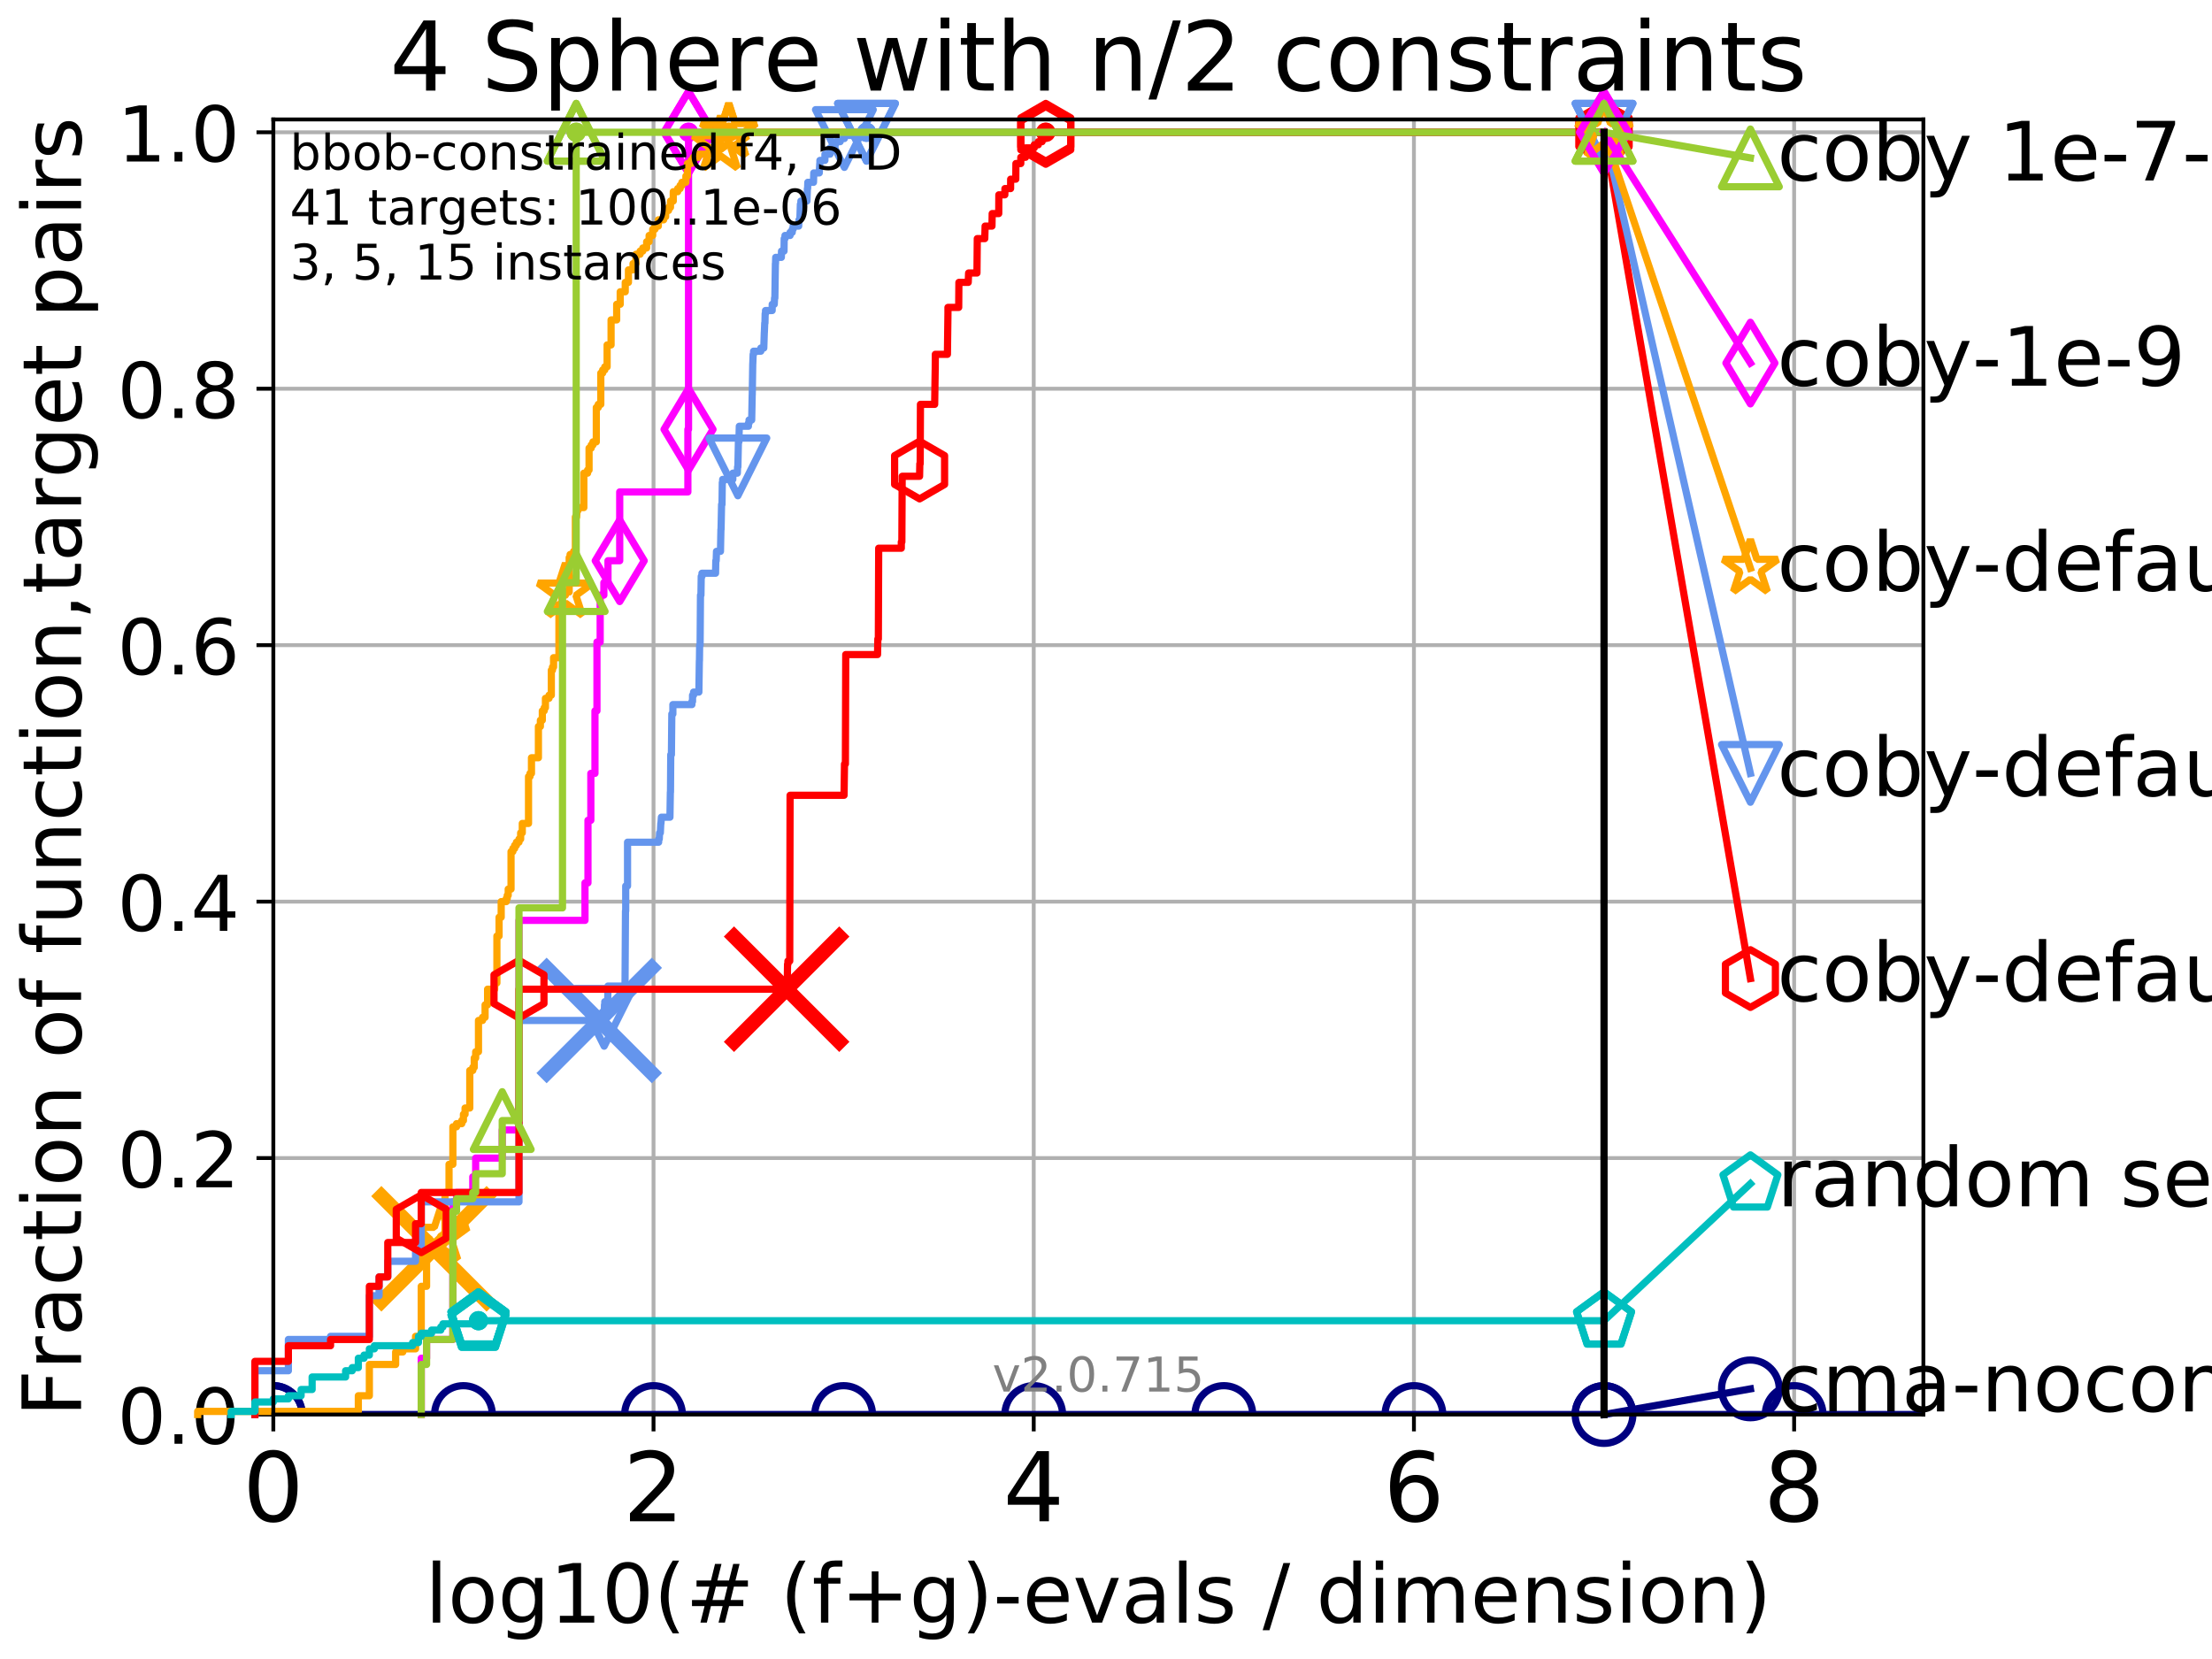 <?xml version="1.0" encoding="utf-8" standalone="no"?>
<!DOCTYPE svg PUBLIC "-//W3C//DTD SVG 1.1//EN"
  "http://www.w3.org/Graphics/SVG/1.1/DTD/svg11.dtd">
<!-- Created with matplotlib (http://matplotlib.org/) -->
<svg height="345pt" version="1.1" viewBox="0 0 460 345" width="460pt" xmlns="http://www.w3.org/2000/svg" xmlns:xlink="http://www.w3.org/1999/xlink">
 <defs>
  <style type="text/css">
*{stroke-linecap:butt;stroke-linejoin:round;}
  </style>
 </defs>
 <g id="figure_1">
  <g id="patch_1">
   <path d="M 0 345.6 
L 460.8 345.6 
L 460.8 0 
L 0 0 
z
" style="fill:#ffffff;"/>
  </g>
  <g id="axes_1">
   <g id="patch_2">
    <path d="M 56.84 294.16 
L 399.984 294.16 
L 399.984 24.84 
L 56.84 24.84 
z
" style="fill:#ffffff;"/>
   </g>
   <g id="matplotlib.axis_1">
    <g id="xtick_1">
     <g id="line2d_1">
      <path clip-path="url(#p894c612c96)" d="M 56.84 294.16 
L 56.84 24.84 
" style="fill:none;stroke:#b0b0b0;stroke-linecap:square;stroke-width:0.8;"/>
     </g>
     <g id="line2d_2">
      <defs>
       <path d="M 0 0 
L 0 3.5 
" id="md52e401268" style="stroke:#000000;stroke-width:0.8;"/>
      </defs>
      <g>
       <use style="stroke:#000000;stroke-width:0.8;" x="56.84" xlink:href="#md52e401268" y="294.16"/>
      </g>
     </g>
     <g id="text_1">
      <!-- 0 -->
      <defs>
       <path d="M 31.781 66.406 
Q 24.172 66.406 20.328 58.906 
Q 16.5 51.422 16.5 36.375 
Q 16.5 21.391 20.328 13.891 
Q 24.172 6.391 31.781 6.391 
Q 39.453 6.391 43.281 13.891 
Q 47.125 21.391 47.125 36.375 
Q 47.125 51.422 43.281 58.906 
Q 39.453 66.406 31.781 66.406 
z
M 31.781 74.219 
Q 44.047 74.219 50.516 64.516 
Q 56.984 54.828 56.984 36.375 
Q 56.984 17.969 50.516 8.266 
Q 44.047 -1.422 31.781 -1.422 
Q 19.531 -1.422 13.062 8.266 
Q 6.594 17.969 6.594 36.375 
Q 6.594 54.828 13.062 64.516 
Q 19.531 74.219 31.781 74.219 
z
" id="DejaVuSans-30"/>
      </defs>
      <g transform="translate(50.477 316.357)scale(0.2 -0.2)">
       <use xlink:href="#DejaVuSans-30"/>
      </g>
     </g>
    </g>
    <g id="xtick_2">
     <g id="line2d_3">
      <path clip-path="url(#p894c612c96)" d="M 135.905 294.16 
L 135.905 24.84 
" style="fill:none;stroke:#b0b0b0;stroke-linecap:square;stroke-width:0.8;"/>
     </g>
     <g id="line2d_4">
      <g>
       <use style="stroke:#000000;stroke-width:0.8;" x="135.905" xlink:href="#md52e401268" y="294.16"/>
      </g>
     </g>
     <g id="text_2">
      <!-- 2 -->
      <defs>
       <path d="M 19.188 8.297 
L 53.609 8.297 
L 53.609 0 
L 7.328 0 
L 7.328 8.297 
Q 12.938 14.109 22.625 23.891 
Q 32.328 33.688 34.812 36.531 
Q 39.547 41.844 41.422 45.531 
Q 43.312 49.219 43.312 52.781 
Q 43.312 58.594 39.234 62.25 
Q 35.156 65.922 28.609 65.922 
Q 23.969 65.922 18.812 64.312 
Q 13.672 62.703 7.812 59.422 
L 7.812 69.391 
Q 13.766 71.781 18.938 73 
Q 24.125 74.219 28.422 74.219 
Q 39.75 74.219 46.484 68.547 
Q 53.219 62.891 53.219 53.422 
Q 53.219 48.922 51.531 44.891 
Q 49.859 40.875 45.406 35.406 
Q 44.188 33.984 37.641 27.219 
Q 31.109 20.453 19.188 8.297 
z
" id="DejaVuSans-32"/>
      </defs>
      <g transform="translate(129.543 316.357)scale(0.2 -0.2)">
       <use xlink:href="#DejaVuSans-32"/>
      </g>
     </g>
    </g>
    <g id="xtick_3">
     <g id="line2d_5">
      <path clip-path="url(#p894c612c96)" d="M 214.971 294.16 
L 214.971 24.84 
" style="fill:none;stroke:#b0b0b0;stroke-linecap:square;stroke-width:0.8;"/>
     </g>
     <g id="line2d_6">
      <g>
       <use style="stroke:#000000;stroke-width:0.8;" x="214.971" xlink:href="#md52e401268" y="294.16"/>
      </g>
     </g>
     <g id="text_3">
      <!-- 4 -->
      <defs>
       <path d="M 37.797 64.312 
L 12.891 25.391 
L 37.797 25.391 
z
M 35.203 72.906 
L 47.609 72.906 
L 47.609 25.391 
L 58.016 25.391 
L 58.016 17.188 
L 47.609 17.188 
L 47.609 0 
L 37.797 0 
L 37.797 17.188 
L 4.891 17.188 
L 4.891 26.703 
z
" id="DejaVuSans-34"/>
      </defs>
      <g transform="translate(208.608 316.357)scale(0.2 -0.2)">
       <use xlink:href="#DejaVuSans-34"/>
      </g>
     </g>
    </g>
    <g id="xtick_4">
     <g id="line2d_7">
      <path clip-path="url(#p894c612c96)" d="M 294.036 294.16 
L 294.036 24.84 
" style="fill:none;stroke:#b0b0b0;stroke-linecap:square;stroke-width:0.8;"/>
     </g>
     <g id="line2d_8">
      <g>
       <use style="stroke:#000000;stroke-width:0.8;" x="294.036" xlink:href="#md52e401268" y="294.16"/>
      </g>
     </g>
     <g id="text_4">
      <!-- 6 -->
      <defs>
       <path d="M 33.016 40.375 
Q 26.375 40.375 22.484 35.828 
Q 18.609 31.297 18.609 23.391 
Q 18.609 15.531 22.484 10.953 
Q 26.375 6.391 33.016 6.391 
Q 39.656 6.391 43.531 10.953 
Q 47.406 15.531 47.406 23.391 
Q 47.406 31.297 43.531 35.828 
Q 39.656 40.375 33.016 40.375 
z
M 52.594 71.297 
L 52.594 62.312 
Q 48.875 64.062 45.094 64.984 
Q 41.312 65.922 37.594 65.922 
Q 27.828 65.922 22.672 59.328 
Q 17.531 52.734 16.797 39.406 
Q 19.672 43.656 24.016 45.922 
Q 28.375 48.188 33.594 48.188 
Q 44.578 48.188 50.953 41.516 
Q 57.328 34.859 57.328 23.391 
Q 57.328 12.156 50.688 5.359 
Q 44.047 -1.422 33.016 -1.422 
Q 20.359 -1.422 13.672 8.266 
Q 6.984 17.969 6.984 36.375 
Q 6.984 53.656 15.188 63.938 
Q 23.391 74.219 37.203 74.219 
Q 40.922 74.219 44.703 73.484 
Q 48.484 72.75 52.594 71.297 
z
" id="DejaVuSans-36"/>
      </defs>
      <g transform="translate(287.674 316.357)scale(0.2 -0.2)">
       <use xlink:href="#DejaVuSans-36"/>
      </g>
     </g>
    </g>
    <g id="xtick_5">
     <g id="line2d_9">
      <path clip-path="url(#p894c612c96)" d="M 373.102 294.16 
L 373.102 24.84 
" style="fill:none;stroke:#b0b0b0;stroke-linecap:square;stroke-width:0.8;"/>
     </g>
     <g id="line2d_10">
      <g>
       <use style="stroke:#000000;stroke-width:0.8;" x="373.102" xlink:href="#md52e401268" y="294.16"/>
      </g>
     </g>
     <g id="text_5">
      <!-- 8 -->
      <defs>
       <path d="M 31.781 34.625 
Q 24.75 34.625 20.719 30.859 
Q 16.703 27.094 16.703 20.516 
Q 16.703 13.922 20.719 10.156 
Q 24.75 6.391 31.781 6.391 
Q 38.812 6.391 42.859 10.172 
Q 46.922 13.969 46.922 20.516 
Q 46.922 27.094 42.891 30.859 
Q 38.875 34.625 31.781 34.625 
z
M 21.922 38.812 
Q 15.578 40.375 12.031 44.719 
Q 8.5 49.078 8.5 55.328 
Q 8.5 64.062 14.719 69.141 
Q 20.953 74.219 31.781 74.219 
Q 42.672 74.219 48.875 69.141 
Q 55.078 64.062 55.078 55.328 
Q 55.078 49.078 51.531 44.719 
Q 48 40.375 41.703 38.812 
Q 48.828 37.156 52.797 32.312 
Q 56.781 27.484 56.781 20.516 
Q 56.781 9.906 50.312 4.234 
Q 43.844 -1.422 31.781 -1.422 
Q 19.734 -1.422 13.25 4.234 
Q 6.781 9.906 6.781 20.516 
Q 6.781 27.484 10.781 32.312 
Q 14.797 37.156 21.922 38.812 
z
M 18.312 54.391 
Q 18.312 48.734 21.844 45.562 
Q 25.391 42.391 31.781 42.391 
Q 38.141 42.391 41.719 45.562 
Q 45.312 48.734 45.312 54.391 
Q 45.312 60.062 41.719 63.234 
Q 38.141 66.406 31.781 66.406 
Q 25.391 66.406 21.844 63.234 
Q 18.312 60.062 18.312 54.391 
z
" id="DejaVuSans-38"/>
      </defs>
      <g transform="translate(366.739 316.357)scale(0.2 -0.2)">
       <use xlink:href="#DejaVuSans-38"/>
      </g>
     </g>
    </g>
    <g id="text_6">
     <!-- log10(# (f+g)-evals / dimension) -->
     <defs>
      <path d="M 9.422 75.984 
L 18.406 75.984 
L 18.406 0 
L 9.422 0 
z
" id="DejaVuSans-6c"/>
      <path d="M 30.609 48.391 
Q 23.391 48.391 19.188 42.75 
Q 14.984 37.109 14.984 27.297 
Q 14.984 17.484 19.156 11.844 
Q 23.344 6.203 30.609 6.203 
Q 37.797 6.203 41.984 11.859 
Q 46.188 17.531 46.188 27.297 
Q 46.188 37.016 41.984 42.703 
Q 37.797 48.391 30.609 48.391 
z
M 30.609 56 
Q 42.328 56 49.016 48.375 
Q 55.719 40.766 55.719 27.297 
Q 55.719 13.875 49.016 6.219 
Q 42.328 -1.422 30.609 -1.422 
Q 18.844 -1.422 12.172 6.219 
Q 5.516 13.875 5.516 27.297 
Q 5.516 40.766 12.172 48.375 
Q 18.844 56 30.609 56 
z
" id="DejaVuSans-6f"/>
      <path d="M 45.406 27.984 
Q 45.406 37.75 41.375 43.109 
Q 37.359 48.484 30.078 48.484 
Q 22.859 48.484 18.828 43.109 
Q 14.797 37.75 14.797 27.984 
Q 14.797 18.266 18.828 12.891 
Q 22.859 7.516 30.078 7.516 
Q 37.359 7.516 41.375 12.891 
Q 45.406 18.266 45.406 27.984 
z
M 54.391 6.781 
Q 54.391 -7.172 48.188 -13.984 
Q 42 -20.797 29.203 -20.797 
Q 24.469 -20.797 20.266 -20.094 
Q 16.062 -19.391 12.109 -17.922 
L 12.109 -9.188 
Q 16.062 -11.328 19.922 -12.344 
Q 23.781 -13.375 27.781 -13.375 
Q 36.625 -13.375 41.016 -8.766 
Q 45.406 -4.156 45.406 5.172 
L 45.406 9.625 
Q 42.625 4.781 38.281 2.391 
Q 33.938 0 27.875 0 
Q 17.828 0 11.672 7.656 
Q 5.516 15.328 5.516 27.984 
Q 5.516 40.672 11.672 48.328 
Q 17.828 56 27.875 56 
Q 33.938 56 38.281 53.609 
Q 42.625 51.219 45.406 46.391 
L 45.406 54.688 
L 54.391 54.688 
z
" id="DejaVuSans-67"/>
      <path d="M 12.406 8.297 
L 28.516 8.297 
L 28.516 63.922 
L 10.984 60.406 
L 10.984 69.391 
L 28.422 72.906 
L 38.281 72.906 
L 38.281 8.297 
L 54.391 8.297 
L 54.391 0 
L 12.406 0 
z
" id="DejaVuSans-31"/>
      <path d="M 31 75.875 
Q 24.469 64.656 21.281 53.656 
Q 18.109 42.672 18.109 31.391 
Q 18.109 20.125 21.312 9.062 
Q 24.516 -2 31 -13.188 
L 23.188 -13.188 
Q 15.875 -1.703 12.234 9.375 
Q 8.594 20.453 8.594 31.391 
Q 8.594 42.281 12.203 53.312 
Q 15.828 64.359 23.188 75.875 
z
" id="DejaVuSans-28"/>
      <path d="M 51.125 44 
L 36.922 44 
L 32.812 27.688 
L 47.125 27.688 
z
M 43.797 71.781 
L 38.719 51.516 
L 52.984 51.516 
L 58.109 71.781 
L 65.922 71.781 
L 60.891 51.516 
L 76.125 51.516 
L 76.125 44 
L 58.984 44 
L 54.984 27.688 
L 70.516 27.688 
L 70.516 20.219 
L 53.078 20.219 
L 48 0 
L 40.188 0 
L 45.219 20.219 
L 30.906 20.219 
L 25.875 0 
L 18.016 0 
L 23.094 20.219 
L 7.719 20.219 
L 7.719 27.688 
L 24.906 27.688 
L 29 44 
L 13.281 44 
L 13.281 51.516 
L 30.906 51.516 
L 35.891 71.781 
z
" id="DejaVuSans-23"/>
      <path id="DejaVuSans-20"/>
      <path d="M 37.109 75.984 
L 37.109 68.5 
L 28.516 68.5 
Q 23.688 68.5 21.797 66.547 
Q 19.922 64.594 19.922 59.516 
L 19.922 54.688 
L 34.719 54.688 
L 34.719 47.703 
L 19.922 47.703 
L 19.922 0 
L 10.891 0 
L 10.891 47.703 
L 2.297 47.703 
L 2.297 54.688 
L 10.891 54.688 
L 10.891 58.5 
Q 10.891 67.625 15.141 71.797 
Q 19.391 75.984 28.609 75.984 
z
" id="DejaVuSans-66"/>
      <path d="M 46 62.703 
L 46 35.5 
L 73.188 35.5 
L 73.188 27.203 
L 46 27.203 
L 46 0 
L 37.797 0 
L 37.797 27.203 
L 10.594 27.203 
L 10.594 35.5 
L 37.797 35.5 
L 37.797 62.703 
z
" id="DejaVuSans-2b"/>
      <path d="M 8.016 75.875 
L 15.828 75.875 
Q 23.141 64.359 26.781 53.312 
Q 30.422 42.281 30.422 31.391 
Q 30.422 20.453 26.781 9.375 
Q 23.141 -1.703 15.828 -13.188 
L 8.016 -13.188 
Q 14.5 -2 17.703 9.062 
Q 20.906 20.125 20.906 31.391 
Q 20.906 42.672 17.703 53.656 
Q 14.5 64.656 8.016 75.875 
z
" id="DejaVuSans-29"/>
      <path d="M 4.891 31.391 
L 31.203 31.391 
L 31.203 23.391 
L 4.891 23.391 
z
" id="DejaVuSans-2d"/>
      <path d="M 56.203 29.594 
L 56.203 25.203 
L 14.891 25.203 
Q 15.484 15.922 20.484 11.062 
Q 25.484 6.203 34.422 6.203 
Q 39.594 6.203 44.453 7.469 
Q 49.312 8.734 54.109 11.281 
L 54.109 2.781 
Q 49.266 0.734 44.188 -0.344 
Q 39.109 -1.422 33.891 -1.422 
Q 20.797 -1.422 13.156 6.188 
Q 5.516 13.812 5.516 26.812 
Q 5.516 40.234 12.766 48.109 
Q 20.016 56 32.328 56 
Q 43.359 56 49.781 48.891 
Q 56.203 41.797 56.203 29.594 
z
M 47.219 32.234 
Q 47.125 39.594 43.094 43.984 
Q 39.062 48.391 32.422 48.391 
Q 24.906 48.391 20.391 44.141 
Q 15.875 39.891 15.188 32.172 
z
" id="DejaVuSans-65"/>
      <path d="M 2.984 54.688 
L 12.5 54.688 
L 29.594 8.797 
L 46.688 54.688 
L 56.203 54.688 
L 35.688 0 
L 23.484 0 
z
" id="DejaVuSans-76"/>
      <path d="M 34.281 27.484 
Q 23.391 27.484 19.188 25 
Q 14.984 22.516 14.984 16.5 
Q 14.984 11.719 18.141 8.906 
Q 21.297 6.109 26.703 6.109 
Q 34.188 6.109 38.703 11.406 
Q 43.219 16.703 43.219 25.484 
L 43.219 27.484 
z
M 52.203 31.203 
L 52.203 0 
L 43.219 0 
L 43.219 8.297 
Q 40.141 3.328 35.547 0.953 
Q 30.953 -1.422 24.312 -1.422 
Q 15.922 -1.422 10.953 3.297 
Q 6 8.016 6 15.922 
Q 6 25.141 12.172 29.828 
Q 18.359 34.516 30.609 34.516 
L 43.219 34.516 
L 43.219 35.406 
Q 43.219 41.609 39.141 45 
Q 35.062 48.391 27.688 48.391 
Q 23 48.391 18.547 47.266 
Q 14.109 46.141 10.016 43.891 
L 10.016 52.203 
Q 14.938 54.109 19.578 55.047 
Q 24.219 56 28.609 56 
Q 40.484 56 46.344 49.844 
Q 52.203 43.703 52.203 31.203 
z
" id="DejaVuSans-61"/>
      <path d="M 44.281 53.078 
L 44.281 44.578 
Q 40.484 46.531 36.375 47.5 
Q 32.281 48.484 27.875 48.484 
Q 21.188 48.484 17.844 46.438 
Q 14.5 44.391 14.5 40.281 
Q 14.5 37.156 16.891 35.375 
Q 19.281 33.594 26.516 31.984 
L 29.594 31.297 
Q 39.156 29.25 43.188 25.516 
Q 47.219 21.781 47.219 15.094 
Q 47.219 7.469 41.188 3.016 
Q 35.156 -1.422 24.609 -1.422 
Q 20.219 -1.422 15.453 -0.562 
Q 10.688 0.297 5.422 2 
L 5.422 11.281 
Q 10.406 8.688 15.234 7.391 
Q 20.062 6.109 24.812 6.109 
Q 31.156 6.109 34.562 8.281 
Q 37.984 10.453 37.984 14.406 
Q 37.984 18.062 35.516 20.016 
Q 33.062 21.969 24.703 23.781 
L 21.578 24.516 
Q 13.234 26.266 9.516 29.906 
Q 5.812 33.547 5.812 39.891 
Q 5.812 47.609 11.281 51.797 
Q 16.75 56 26.812 56 
Q 31.781 56 36.172 55.266 
Q 40.578 54.547 44.281 53.078 
z
" id="DejaVuSans-73"/>
      <path d="M 25.391 72.906 
L 33.688 72.906 
L 8.297 -9.281 
L 0 -9.281 
z
" id="DejaVuSans-2f"/>
      <path d="M 45.406 46.391 
L 45.406 75.984 
L 54.391 75.984 
L 54.391 0 
L 45.406 0 
L 45.406 8.203 
Q 42.578 3.328 38.25 0.953 
Q 33.938 -1.422 27.875 -1.422 
Q 17.969 -1.422 11.734 6.484 
Q 5.516 14.406 5.516 27.297 
Q 5.516 40.188 11.734 48.094 
Q 17.969 56 27.875 56 
Q 33.938 56 38.25 53.625 
Q 42.578 51.266 45.406 46.391 
z
M 14.797 27.297 
Q 14.797 17.391 18.875 11.75 
Q 22.953 6.109 30.078 6.109 
Q 37.203 6.109 41.297 11.75 
Q 45.406 17.391 45.406 27.297 
Q 45.406 37.203 41.297 42.844 
Q 37.203 48.484 30.078 48.484 
Q 22.953 48.484 18.875 42.844 
Q 14.797 37.203 14.797 27.297 
z
" id="DejaVuSans-64"/>
      <path d="M 9.422 54.688 
L 18.406 54.688 
L 18.406 0 
L 9.422 0 
z
M 9.422 75.984 
L 18.406 75.984 
L 18.406 64.594 
L 9.422 64.594 
z
" id="DejaVuSans-69"/>
      <path d="M 52 44.188 
Q 55.375 50.25 60.062 53.125 
Q 64.75 56 71.094 56 
Q 79.641 56 84.281 50.016 
Q 88.922 44.047 88.922 33.016 
L 88.922 0 
L 79.891 0 
L 79.891 32.719 
Q 79.891 40.578 77.094 44.375 
Q 74.312 48.188 68.609 48.188 
Q 61.625 48.188 57.562 43.547 
Q 53.516 38.922 53.516 30.906 
L 53.516 0 
L 44.484 0 
L 44.484 32.719 
Q 44.484 40.625 41.703 44.406 
Q 38.922 48.188 33.109 48.188 
Q 26.219 48.188 22.156 43.531 
Q 18.109 38.875 18.109 30.906 
L 18.109 0 
L 9.078 0 
L 9.078 54.688 
L 18.109 54.688 
L 18.109 46.188 
Q 21.188 51.219 25.484 53.609 
Q 29.781 56 35.688 56 
Q 41.656 56 45.828 52.969 
Q 50 49.953 52 44.188 
z
" id="DejaVuSans-6d"/>
      <path d="M 54.891 33.016 
L 54.891 0 
L 45.906 0 
L 45.906 32.719 
Q 45.906 40.484 42.875 44.328 
Q 39.844 48.188 33.797 48.188 
Q 26.516 48.188 22.312 43.547 
Q 18.109 38.922 18.109 30.906 
L 18.109 0 
L 9.078 0 
L 9.078 54.688 
L 18.109 54.688 
L 18.109 46.188 
Q 21.344 51.125 25.703 53.562 
Q 30.078 56 35.797 56 
Q 45.219 56 50.047 50.172 
Q 54.891 44.344 54.891 33.016 
z
" id="DejaVuSans-6e"/>
     </defs>
     <g transform="translate(88.413 337.434)scale(0.17 -0.17)">
      <use xlink:href="#DejaVuSans-6c"/>
      <use x="27.783" xlink:href="#DejaVuSans-6f"/>
      <use x="88.965" xlink:href="#DejaVuSans-67"/>
      <use x="152.441" xlink:href="#DejaVuSans-31"/>
      <use x="216.064" xlink:href="#DejaVuSans-30"/>
      <use x="279.688" xlink:href="#DejaVuSans-28"/>
      <use x="318.701" xlink:href="#DejaVuSans-23"/>
      <use x="402.49" xlink:href="#DejaVuSans-20"/>
      <use x="434.277" xlink:href="#DejaVuSans-28"/>
      <use x="473.291" xlink:href="#DejaVuSans-66"/>
      <use x="508.496" xlink:href="#DejaVuSans-2b"/>
      <use x="592.285" xlink:href="#DejaVuSans-67"/>
      <use x="655.762" xlink:href="#DejaVuSans-29"/>
      <use x="694.775" xlink:href="#DejaVuSans-2d"/>
      <use x="730.859" xlink:href="#DejaVuSans-65"/>
      <use x="792.383" xlink:href="#DejaVuSans-76"/>
      <use x="851.562" xlink:href="#DejaVuSans-61"/>
      <use x="912.842" xlink:href="#DejaVuSans-6c"/>
      <use x="940.625" xlink:href="#DejaVuSans-73"/>
      <use x="992.725" xlink:href="#DejaVuSans-20"/>
      <use x="1024.512" xlink:href="#DejaVuSans-2f"/>
      <use x="1058.203" xlink:href="#DejaVuSans-20"/>
      <use x="1089.99" xlink:href="#DejaVuSans-64"/>
      <use x="1153.467" xlink:href="#DejaVuSans-69"/>
      <use x="1181.25" xlink:href="#DejaVuSans-6d"/>
      <use x="1278.662" xlink:href="#DejaVuSans-65"/>
      <use x="1340.186" xlink:href="#DejaVuSans-6e"/>
      <use x="1403.564" xlink:href="#DejaVuSans-73"/>
      <use x="1455.664" xlink:href="#DejaVuSans-69"/>
      <use x="1483.447" xlink:href="#DejaVuSans-6f"/>
      <use x="1544.629" xlink:href="#DejaVuSans-6e"/>
      <use x="1608.008" xlink:href="#DejaVuSans-29"/>
     </g>
    </g>
   </g>
   <g id="matplotlib.axis_2">
    <g id="ytick_1">
     <g id="line2d_11">
      <path clip-path="url(#p894c612c96)" d="M 56.84 294.16 
L 399.984 294.16 
" style="fill:none;stroke:#b0b0b0;stroke-linecap:square;stroke-width:0.8;"/>
     </g>
     <g id="line2d_12">
      <defs>
       <path d="M 0 0 
L -3.5 0 
" id="m83b674a006" style="stroke:#000000;stroke-width:0.8;"/>
      </defs>
      <g>
       <use style="stroke:#000000;stroke-width:0.8;" x="56.84" xlink:href="#m83b674a006" y="294.16"/>
      </g>
     </g>
     <g id="text_7">
      <!-- 0.0 -->
      <defs>
       <path d="M 10.688 12.406 
L 21 12.406 
L 21 0 
L 10.688 0 
z
" id="DejaVuSans-2e"/>
      </defs>
      <g transform="translate(24.395 300.239)scale(0.16 -0.16)">
       <use xlink:href="#DejaVuSans-30"/>
       <use x="63.623" xlink:href="#DejaVuSans-2e"/>
       <use x="95.41" xlink:href="#DejaVuSans-30"/>
      </g>
     </g>
    </g>
    <g id="ytick_2">
     <g id="line2d_13">
      <path clip-path="url(#p894c612c96)" d="M 56.84 240.829 
L 399.984 240.829 
" style="fill:none;stroke:#b0b0b0;stroke-linecap:square;stroke-width:0.8;"/>
     </g>
     <g id="line2d_14">
      <g>
       <use style="stroke:#000000;stroke-width:0.8;" x="56.84" xlink:href="#m83b674a006" y="240.829"/>
      </g>
     </g>
     <g id="text_8">
      <!-- 0.2 -->
      <g transform="translate(24.395 246.908)scale(0.16 -0.16)">
       <use xlink:href="#DejaVuSans-30"/>
       <use x="63.623" xlink:href="#DejaVuSans-2e"/>
       <use x="95.41" xlink:href="#DejaVuSans-32"/>
      </g>
     </g>
    </g>
    <g id="ytick_3">
     <g id="line2d_15">
      <path clip-path="url(#p894c612c96)" d="M 56.84 187.499 
L 399.984 187.499 
" style="fill:none;stroke:#b0b0b0;stroke-linecap:square;stroke-width:0.8;"/>
     </g>
     <g id="line2d_16">
      <g>
       <use style="stroke:#000000;stroke-width:0.8;" x="56.84" xlink:href="#m83b674a006" y="187.499"/>
      </g>
     </g>
     <g id="text_9">
      <!-- 0.4 -->
      <g transform="translate(24.395 193.577)scale(0.16 -0.16)">
       <use xlink:href="#DejaVuSans-30"/>
       <use x="63.623" xlink:href="#DejaVuSans-2e"/>
       <use x="95.41" xlink:href="#DejaVuSans-34"/>
      </g>
     </g>
    </g>
    <g id="ytick_4">
     <g id="line2d_17">
      <path clip-path="url(#p894c612c96)" d="M 56.84 134.168 
L 399.984 134.168 
" style="fill:none;stroke:#b0b0b0;stroke-linecap:square;stroke-width:0.8;"/>
     </g>
     <g id="line2d_18">
      <g>
       <use style="stroke:#000000;stroke-width:0.8;" x="56.84" xlink:href="#m83b674a006" y="134.168"/>
      </g>
     </g>
     <g id="text_10">
      <!-- 0.6 -->
      <g transform="translate(24.395 140.247)scale(0.16 -0.16)">
       <use xlink:href="#DejaVuSans-30"/>
       <use x="63.623" xlink:href="#DejaVuSans-2e"/>
       <use x="95.41" xlink:href="#DejaVuSans-36"/>
      </g>
     </g>
    </g>
    <g id="ytick_5">
     <g id="line2d_19">
      <path clip-path="url(#p894c612c96)" d="M 56.84 80.837 
L 399.984 80.837 
" style="fill:none;stroke:#b0b0b0;stroke-linecap:square;stroke-width:0.8;"/>
     </g>
     <g id="line2d_20">
      <g>
       <use style="stroke:#000000;stroke-width:0.8;" x="56.84" xlink:href="#m83b674a006" y="80.837"/>
      </g>
     </g>
     <g id="text_11">
      <!-- 0.8 -->
      <g transform="translate(24.395 86.916)scale(0.16 -0.16)">
       <use xlink:href="#DejaVuSans-30"/>
       <use x="63.623" xlink:href="#DejaVuSans-2e"/>
       <use x="95.41" xlink:href="#DejaVuSans-38"/>
      </g>
     </g>
    </g>
    <g id="ytick_6">
     <g id="line2d_21">
      <path clip-path="url(#p894c612c96)" d="M 56.84 27.507 
L 399.984 27.507 
" style="fill:none;stroke:#b0b0b0;stroke-linecap:square;stroke-width:0.8;"/>
     </g>
     <g id="line2d_22">
      <g>
       <use style="stroke:#000000;stroke-width:0.8;" x="56.84" xlink:href="#m83b674a006" y="27.507"/>
      </g>
     </g>
     <g id="text_12">
      <!-- 1.0 -->
      <g transform="translate(24.395 33.585)scale(0.16 -0.16)">
       <use xlink:href="#DejaVuSans-31"/>
       <use x="63.623" xlink:href="#DejaVuSans-2e"/>
       <use x="95.41" xlink:href="#DejaVuSans-30"/>
      </g>
     </g>
    </g>
    <g id="text_13">
     <!-- Fraction of function,target pairs -->
     <defs>
      <path d="M 9.812 72.906 
L 51.703 72.906 
L 51.703 64.594 
L 19.672 64.594 
L 19.672 43.109 
L 48.578 43.109 
L 48.578 34.812 
L 19.672 34.812 
L 19.672 0 
L 9.812 0 
z
" id="DejaVuSans-46"/>
      <path d="M 41.109 46.297 
Q 39.594 47.172 37.812 47.578 
Q 36.031 48 33.891 48 
Q 26.266 48 22.188 43.047 
Q 18.109 38.094 18.109 28.812 
L 18.109 0 
L 9.078 0 
L 9.078 54.688 
L 18.109 54.688 
L 18.109 46.188 
Q 20.953 51.172 25.484 53.578 
Q 30.031 56 36.531 56 
Q 37.453 56 38.578 55.875 
Q 39.703 55.766 41.062 55.516 
z
" id="DejaVuSans-72"/>
      <path d="M 48.781 52.594 
L 48.781 44.188 
Q 44.969 46.297 41.141 47.344 
Q 37.312 48.391 33.406 48.391 
Q 24.656 48.391 19.812 42.844 
Q 14.984 37.312 14.984 27.297 
Q 14.984 17.281 19.812 11.734 
Q 24.656 6.203 33.406 6.203 
Q 37.312 6.203 41.141 7.25 
Q 44.969 8.297 48.781 10.406 
L 48.781 2.094 
Q 45.016 0.344 40.984 -0.531 
Q 36.969 -1.422 32.422 -1.422 
Q 20.062 -1.422 12.781 6.344 
Q 5.516 14.109 5.516 27.297 
Q 5.516 40.672 12.859 48.328 
Q 20.219 56 33.016 56 
Q 37.156 56 41.109 55.141 
Q 45.062 54.297 48.781 52.594 
z
" id="DejaVuSans-63"/>
      <path d="M 18.312 70.219 
L 18.312 54.688 
L 36.812 54.688 
L 36.812 47.703 
L 18.312 47.703 
L 18.312 18.016 
Q 18.312 11.328 20.141 9.422 
Q 21.969 7.516 27.594 7.516 
L 36.812 7.516 
L 36.812 0 
L 27.594 0 
Q 17.188 0 13.234 3.875 
Q 9.281 7.766 9.281 18.016 
L 9.281 47.703 
L 2.688 47.703 
L 2.688 54.688 
L 9.281 54.688 
L 9.281 70.219 
z
" id="DejaVuSans-74"/>
      <path d="M 8.5 21.578 
L 8.5 54.688 
L 17.484 54.688 
L 17.484 21.922 
Q 17.484 14.156 20.5 10.266 
Q 23.531 6.391 29.594 6.391 
Q 36.859 6.391 41.078 11.031 
Q 45.312 15.672 45.312 23.688 
L 45.312 54.688 
L 54.297 54.688 
L 54.297 0 
L 45.312 0 
L 45.312 8.406 
Q 42.047 3.422 37.719 1 
Q 33.406 -1.422 27.688 -1.422 
Q 18.266 -1.422 13.375 4.438 
Q 8.5 10.297 8.5 21.578 
z
M 31.109 56 
z
" id="DejaVuSans-75"/>
      <path d="M 11.719 12.406 
L 22.016 12.406 
L 22.016 4 
L 14.016 -11.625 
L 7.719 -11.625 
L 11.719 4 
z
" id="DejaVuSans-2c"/>
      <path d="M 18.109 8.203 
L 18.109 -20.797 
L 9.078 -20.797 
L 9.078 54.688 
L 18.109 54.688 
L 18.109 46.391 
Q 20.953 51.266 25.266 53.625 
Q 29.594 56 35.594 56 
Q 45.562 56 51.781 48.094 
Q 58.016 40.188 58.016 27.297 
Q 58.016 14.406 51.781 6.484 
Q 45.562 -1.422 35.594 -1.422 
Q 29.594 -1.422 25.266 0.953 
Q 20.953 3.328 18.109 8.203 
z
M 48.688 27.297 
Q 48.688 37.203 44.609 42.844 
Q 40.531 48.484 33.406 48.484 
Q 26.266 48.484 22.188 42.844 
Q 18.109 37.203 18.109 27.297 
Q 18.109 17.391 22.188 11.75 
Q 26.266 6.109 33.406 6.109 
Q 40.531 6.109 44.609 11.75 
Q 48.688 17.391 48.688 27.297 
z
" id="DejaVuSans-70"/>
     </defs>
     <g transform="translate(16.86 294.639)rotate(-90)scale(0.17 -0.17)">
      <use xlink:href="#DejaVuSans-46"/>
      <use x="57.41" xlink:href="#DejaVuSans-72"/>
      <use x="98.523" xlink:href="#DejaVuSans-61"/>
      <use x="159.803" xlink:href="#DejaVuSans-63"/>
      <use x="214.783" xlink:href="#DejaVuSans-74"/>
      <use x="253.992" xlink:href="#DejaVuSans-69"/>
      <use x="281.775" xlink:href="#DejaVuSans-6f"/>
      <use x="342.957" xlink:href="#DejaVuSans-6e"/>
      <use x="406.336" xlink:href="#DejaVuSans-20"/>
      <use x="438.123" xlink:href="#DejaVuSans-6f"/>
      <use x="499.305" xlink:href="#DejaVuSans-66"/>
      <use x="534.51" xlink:href="#DejaVuSans-20"/>
      <use x="566.297" xlink:href="#DejaVuSans-66"/>
      <use x="601.502" xlink:href="#DejaVuSans-75"/>
      <use x="664.881" xlink:href="#DejaVuSans-6e"/>
      <use x="728.26" xlink:href="#DejaVuSans-63"/>
      <use x="783.24" xlink:href="#DejaVuSans-74"/>
      <use x="822.449" xlink:href="#DejaVuSans-69"/>
      <use x="850.232" xlink:href="#DejaVuSans-6f"/>
      <use x="911.414" xlink:href="#DejaVuSans-6e"/>
      <use x="974.793" xlink:href="#DejaVuSans-2c"/>
      <use x="1006.58" xlink:href="#DejaVuSans-74"/>
      <use x="1045.789" xlink:href="#DejaVuSans-61"/>
      <use x="1107.068" xlink:href="#DejaVuSans-72"/>
      <use x="1148.166" xlink:href="#DejaVuSans-67"/>
      <use x="1211.643" xlink:href="#DejaVuSans-65"/>
      <use x="1273.166" xlink:href="#DejaVuSans-74"/>
      <use x="1312.375" xlink:href="#DejaVuSans-20"/>
      <use x="1344.162" xlink:href="#DejaVuSans-70"/>
      <use x="1407.639" xlink:href="#DejaVuSans-61"/>
      <use x="1468.918" xlink:href="#DejaVuSans-69"/>
      <use x="1496.701" xlink:href="#DejaVuSans-72"/>
      <use x="1537.814" xlink:href="#DejaVuSans-73"/>
     </g>
    </g>
   </g>
   <g id="line2d_23">
    <path clip-path="url(#p894c612c96)" d="M 56.84 294.16 
L 56.84 294.16 
L 56.84 294.16 
L 56.84 294.16 
L 399.984 294.16 
" style="fill:none;stroke:#000080;stroke-linecap:square;stroke-width:1.5;"/>
   </g>
   <g id="line2d_24">
    <defs>
     <path d="M 0 6 
C 1.591 6 3.117 5.368 4.243 4.243 
C 5.368 3.117 6 1.591 6 0 
C 6 -1.591 5.368 -3.117 4.243 -4.243 
C 3.117 -5.368 1.591 -6 0 -6 
C -1.591 -6 -3.117 -5.368 -4.243 -4.243 
C -5.368 -3.117 -6 -1.591 -6 0 
C -6 1.591 -5.368 3.117 -4.243 4.243 
C -3.117 5.368 -1.591 6 0 6 
z
" id="m610e3332e6" style="stroke:#000080;stroke-width:1.5;"/>
    </defs>
    <g clip-path="url(#p894c612c96)">
     <use style="fill:none;stroke:#000080;stroke-width:1.5;" x="56.84" xlink:href="#m610e3332e6" y="294.16"/>
     <use style="fill:none;stroke:#000080;stroke-width:1.5;" x="56.84" xlink:href="#m610e3332e6" y="294.16"/>
     <use style="fill:none;stroke:#000080;stroke-width:1.5;" x="96.373" xlink:href="#m610e3332e6" y="294.16"/>
     <use style="fill:none;stroke:#000080;stroke-width:1.5;" x="135.905" xlink:href="#m610e3332e6" y="294.16"/>
     <use style="fill:none;stroke:#000080;stroke-width:1.5;" x="175.438" xlink:href="#m610e3332e6" y="294.16"/>
     <use style="fill:none;stroke:#000080;stroke-width:1.5;" x="214.971" xlink:href="#m610e3332e6" y="294.16"/>
     <use style="fill:none;stroke:#000080;stroke-width:1.5;" x="254.504" xlink:href="#m610e3332e6" y="294.16"/>
     <use style="fill:none;stroke:#000080;stroke-width:1.5;" x="294.036" xlink:href="#m610e3332e6" y="294.16"/>
     <use style="fill:none;stroke:#000080;stroke-width:1.5;" x="333.569" xlink:href="#m610e3332e6" y="294.16"/>
     <use style="fill:none;stroke:#000080;stroke-width:1.5;" x="373.102" xlink:href="#m610e3332e6" y="294.16"/>
    </g>
   </g>
   <g id="line2d_25"/>
   <g id="line2d_26">
    <defs>
     <path d="M 0 1.5 
C 0.398 1.5 0.779 1.342 1.061 1.061 
C 1.342 0.779 1.5 0.398 1.5 0 
C 1.5 -0.398 1.342 -0.779 1.061 -1.061 
C 0.779 -1.342 0.398 -1.5 0 -1.5 
C -0.398 -1.5 -0.779 -1.342 -1.061 -1.061 
C -1.342 -0.779 -1.5 -0.398 -1.5 0 
C -1.5 0.398 -1.342 0.779 -1.061 1.061 
C -0.779 1.342 -0.398 1.5 0 1.5 
z
" id="m645bf4af93" style="stroke:#ff00ff;"/>
    </defs>
    <g>
     <use style="fill:#ff00ff;stroke:#ff00ff;" x="143.184" xlink:href="#m645bf4af93" y="27.507"/>
     <use style="fill:#ff00ff;stroke:#ff00ff;" x="143.184" xlink:href="#m645bf4af93" y="27.507"/>
    </g>
   </g>
   <g id="line2d_27">
    <path d="M 87.602 294.16 
L 87.602 282.453 
L 88.71 282.453 
L 88.71 278.551 
L 94.178 278.551 
L 94.178 249.935 
L 94.941 249.935 
L 94.941 247.983 
L 98.318 247.983 
L 98.318 244.732 
L 98.921 244.732 
L 98.921 240.829 
L 104.442 240.829 
L 104.442 234.976 
L 107.926 234.976 
L 107.926 191.401 
L 121.653 191.401 
L 121.653 183.596 
L 122.272 183.596 
L 122.272 170.589 
L 122.869 170.589 
L 122.869 160.833 
L 123.728 160.833 
L 123.728 147.826 
L 124.142 147.826 
L 124.142 133.518 
L 124.81 133.518 
L 124.81 123.762 
L 125.579 123.762 
L 125.579 121.16 
L 126.434 121.16 
L 126.434 116.608 
L 128.875 116.608 
L 128.875 102.3 
L 143.049 102.3 
L 143.049 89.292 
L 143.184 89.292 
L 143.184 27.507 
L 333.569 27.507 
" style="fill:none;stroke:#ff00ff;stroke-linecap:square;stroke-width:1.5;"/>
   </g>
   <g id="line2d_28">
    <defs>
     <path d="M -0 8.485 
L 5.091 0 
L 0 -8.485 
L -5.091 -0 
z
" id="m2f53b6140c" style="stroke:#ff00ff;stroke-linejoin:miter;stroke-width:1.5;"/>
    </defs>
    <g>
     <use style="fill:none;stroke:#ff00ff;stroke-linejoin:miter;stroke-width:1.5;" x="128.875" xlink:href="#m2f53b6140c" y="116.608"/>
     <use style="fill:none;stroke:#ff00ff;stroke-linejoin:miter;stroke-width:1.5;" x="143.184" xlink:href="#m2f53b6140c" y="89.292"/>
     <use style="fill:none;stroke:#ff00ff;stroke-linejoin:miter;stroke-width:1.5;" x="143.184" xlink:href="#m2f53b6140c" y="27.507"/>
     <use style="fill:none;stroke:#ff00ff;stroke-linejoin:miter;stroke-width:1.5;" x="143.184" xlink:href="#m2f53b6140c" y="27.507"/>
     <use style="fill:none;stroke:#ff00ff;stroke-linejoin:miter;stroke-width:1.5;" x="333.569" xlink:href="#m2f53b6140c" y="27.507"/>
    </g>
   </g>
   <g id="line2d_29"/>
   <g id="line2d_30">
    <defs>
     <path d="M 0 1.5 
C 0.398 1.5 0.779 1.342 1.061 1.061 
C 1.342 0.779 1.5 0.398 1.5 0 
C 1.5 -0.398 1.342 -0.779 1.061 -1.061 
C 0.779 -1.342 0.398 -1.5 0 -1.5 
C -0.398 -1.5 -0.779 -1.342 -1.061 -1.061 
C -1.342 -0.779 -1.5 -0.398 -1.5 0 
C -1.5 0.398 -1.342 0.779 -1.061 1.061 
C -0.779 1.342 -0.398 1.5 0 1.5 
z
" id="mcbd0e5ad65" style="stroke:#ffa500;"/>
    </defs>
    <g>
     <use style="fill:#ffa500;stroke:#ffa500;" x="151.554" xlink:href="#mcbd0e5ad65" y="27.507"/>
     <use style="fill:#ffa500;stroke:#ffa500;" x="151.554" xlink:href="#mcbd0e5ad65" y="27.507"/>
    </g>
   </g>
   <g id="line2d_31">
    <path d="M 41.108 294.16 
L 41.108 293.51 
L 74.517 293.51 
L 74.517 290.258 
L 76.81 290.258 
L 76.81 283.754 
L 82.277 283.754 
L 82.277 281.153 
L 83.771 281.153 
L 83.771 280.502 
L 86.418 280.502 
L 86.418 277.901 
L 87.602 277.901 
L 87.602 267.495 
L 88.71 267.495 
L 88.71 259.69 
L 90.733 259.69 
L 90.733 258.389 
L 91.661 258.389 
L 91.661 257.089 
L 92.542 257.089 
L 92.542 247.983 
L 93.379 247.983 
L 93.379 242.13 
L 94.178 242.13 
L 94.178 234.326 
L 94.941 234.326 
L 94.941 233.675 
L 96.026 233.675 
L 96.026 233.025 
L 96.373 233.025 
L 96.373 231.724 
L 96.713 231.724 
L 96.713 230.423 
L 97.694 230.423 
L 97.694 222.619 
L 98.318 222.619 
L 98.318 221.968 
L 98.622 221.968 
L 98.622 220.017 
L 98.921 220.017 
L 98.921 218.717 
L 99.503 218.717 
L 99.503 212.213 
L 100.341 212.213 
L 100.341 211.562 
L 100.877 211.562 
L 100.877 208.961 
L 101.398 208.961 
L 101.398 205.709 
L 102.87 205.709 
L 102.87 204.408 
L 103.334 204.408 
L 103.334 194.653 
L 103.786 194.653 
L 103.786 190.75 
L 104.226 190.75 
L 104.226 187.499 
L 105.28 187.499 
L 105.28 186.848 
L 105.483 186.848 
L 105.483 186.198 
L 105.684 186.198 
L 105.684 184.897 
L 106.273 184.897 
L 106.273 177.093 
L 106.654 177.093 
L 106.654 176.442 
L 107.027 176.442 
L 107.027 175.792 
L 107.393 175.792 
L 107.393 175.142 
L 107.926 175.142 
L 107.926 174.491 
L 108.273 174.491 
L 108.273 173.19 
L 108.613 173.19 
L 108.613 171.239 
L 109.91 171.239 
L 109.91 161.484 
L 110.219 161.484 
L 110.219 160.833 
L 110.523 160.833 
L 110.523 157.581 
L 111.966 157.581 
L 111.966 151.078 
L 112.377 151.078 
L 112.377 149.777 
L 112.778 149.777 
L 112.778 147.826 
L 113.169 147.826 
L 113.169 147.175 
L 113.426 147.175 
L 113.426 145.224 
L 114.172 145.224 
L 114.172 144.574 
L 114.653 144.574 
L 114.653 139.371 
L 114.888 139.371 
L 114.888 138.721 
L 115.12 138.721 
L 115.12 136.769 
L 116.235 136.769 
L 116.235 125.713 
L 116.871 125.713 
L 116.871 123.762 
L 117.584 123.762 
L 117.584 123.112 
L 118.365 123.112 
L 118.365 115.957 
L 118.555 115.957 
L 118.555 115.307 
L 119.293 115.307 
L 119.293 114.657 
L 119.651 114.657 
L 119.651 107.503 
L 119.914 107.503 
L 120.001 106.202 
L 120.174 106.202 
L 120.174 105.551 
L 121.415 105.551 
L 121.415 98.397 
L 122.196 98.397 
L 122.196 97.747 
L 122.499 97.747 
L 122.499 93.194 
L 122.943 93.194 
L 122.943 92.544 
L 123.304 92.544 
L 123.304 91.894 
L 124.005 91.894 
L 124.005 84.739 
L 124.412 84.739 
L 124.412 84.089 
L 124.94 84.089 
L 124.94 77.585 
L 125.326 77.585 
L 125.326 76.935 
L 125.766 76.935 
L 125.766 76.285 
L 126.255 76.285 
L 126.255 71.732 
L 127.078 71.732 
L 127.078 66.529 
L 128.243 66.529 
L 128.243 63.277 
L 128.978 63.277 
L 128.978 60.676 
L 130.025 60.676 
L 130.025 58.725 
L 130.689 58.725 
L 130.689 56.123 
L 131.64 56.123 
L 131.64 54.822 
L 132.245 54.822 
L 132.245 52.871 
L 133.115 52.871 
L 133.115 52.221 
L 133.672 52.221 
L 133.672 51.57 
L 134.474 51.57 
L 134.474 50.27 
L 134.989 50.27 
L 134.989 48.969 
L 135.733 48.969 
L 135.733 47.668 
L 136.212 47.668 
L 136.212 47.018 
L 136.906 47.018 
L 136.906 45.717 
L 138.004 45.717 
L 138.004 45.067 
L 138.424 45.067 
L 138.424 43.766 
L 139.036 43.766 
L 139.036 43.116 
L 139.432 43.116 
L 139.432 41.815 
L 140.009 41.815 
L 140.009 39.864 
L 140.93 39.864 
L 140.93 39.213 
L 141.435 39.213 
L 141.435 38.563 
L 141.804 38.563 
L 141.804 37.913 
L 142.636 37.913 
L 142.636 36.612 
L 142.958 36.612 
L 142.958 34.01 
L 143.737 34.01 
L 143.737 33.36 
L 144.188 33.36 
L 144.188 32.71 
L 145.197 32.71 
L 145.197 32.059 
L 147.789 32.059 
L 147.789 31.409 
L 148.146 31.409 
L 148.146 30.758 
L 149.286 30.758 
L 149.286 30.108 
L 149.828 30.108 
L 149.828 28.807 
L 151.36 28.807 
L 151.36 28.157 
L 151.554 28.157 
L 151.554 27.507 
L 333.569 27.507 
L 333.569 27.507 
" style="fill:none;stroke:#ffa500;stroke-linecap:square;stroke-width:1.5;"/>
   </g>
   <g id="line2d_32">
    <defs>
     <path d="M 0 -6 
L -1.347 -1.854 
L -5.706 -1.854 
L -2.18 0.708 
L -3.527 4.854 
L -0 2.292 
L 3.527 4.854 
L 2.18 0.708 
L 5.706 -1.854 
L 1.347 -1.854 
z
" id="m858c4abb8d" style="stroke:#ffa500;stroke-linejoin:bevel;stroke-width:1.5;"/>
    </defs>
    <g>
     <use style="fill:none;stroke:#ffa500;stroke-linejoin:bevel;stroke-width:1.5;" x="91.661" xlink:href="#m858c4abb8d" y="257.089"/>
     <use style="fill:none;stroke:#ffa500;stroke-linejoin:bevel;stroke-width:1.5;" x="117.584" xlink:href="#m858c4abb8d" y="123.112"/>
     <use style="fill:none;stroke:#ffa500;stroke-linejoin:bevel;stroke-width:1.5;" x="149.828" xlink:href="#m858c4abb8d" y="30.108"/>
     <use style="fill:none;stroke:#ffa500;stroke-linejoin:bevel;stroke-width:1.5;" x="151.554" xlink:href="#m858c4abb8d" y="27.507"/>
     <use style="fill:none;stroke:#ffa500;stroke-linejoin:bevel;stroke-width:1.5;" x="151.554" xlink:href="#m858c4abb8d" y="27.507"/>
     <use style="fill:none;stroke:#ffa500;stroke-linejoin:bevel;stroke-width:1.5;" x="333.569" xlink:href="#m858c4abb8d" y="27.507"/>
    </g>
   </g>
   <g id="line2d_33"/>
   <g id="line2d_34">
    <path clip-path="url(#p894c612c96)" d="M 90.249 259.69 
" style="fill:none;stroke:#ffa500;stroke-linecap:square;stroke-width:1.5;"/>
    <defs>
     <path d="M -12 12 
L 12 -12 
M -12 -12 
L 12 12 
" id="mfed106fbb5" style="stroke:#ffa500;stroke-width:3;"/>
    </defs>
    <g clip-path="url(#p894c612c96)">
     <use style="fill:#ffa500;stroke:#ffa500;stroke-width:3;" x="90.249" xlink:href="#mfed106fbb5" y="259.69"/>
    </g>
   </g>
   <g id="line2d_35">
    <defs>
     <path d="M 0 1.5 
C 0.398 1.5 0.779 1.342 1.061 1.061 
C 1.342 0.779 1.5 0.398 1.5 0 
C 1.5 -0.398 1.342 -0.779 1.061 -1.061 
C 0.779 -1.342 0.398 -1.5 0 -1.5 
C -0.398 -1.5 -0.779 -1.342 -1.061 -1.061 
C -1.342 -0.779 -1.5 -0.398 -1.5 0 
C -1.5 0.398 -1.342 0.779 -1.061 1.061 
C -0.779 1.342 -0.398 1.5 0 1.5 
z
" id="m518d3c9d78" style="stroke:#6495ed;"/>
    </defs>
    <g>
     <use style="fill:#6495ed;stroke:#6495ed;" x="180.197" xlink:href="#m518d3c9d78" y="27.507"/>
     <use style="fill:#6495ed;stroke:#6495ed;" x="180.197" xlink:href="#m518d3c9d78" y="27.507"/>
    </g>
   </g>
   <g id="line2d_36">
    <path d="M 53.009 294.16 
L 53.009 285.055 
L 59.97 285.055 
L 59.97 278.551 
L 68.741 278.551 
L 68.741 277.901 
L 76.81 277.901 
L 76.81 269.446 
L 78.832 269.446 
L 78.832 265.544 
L 80.641 265.544 
L 80.641 262.292 
L 86.418 262.292 
L 86.418 260.341 
L 87.602 260.341 
L 87.602 249.935 
L 107.926 249.935 
L 107.926 212.213 
L 125.641 212.213 
L 125.704 208.961 
L 125.766 208.961 
L 125.766 208.311 
L 126.375 208.311 
L 126.434 205.059 
L 129.977 205.059 
L 130.074 189.45 
L 130.122 189.45 
L 130.122 184.247 
L 130.502 184.247 
L 130.502 175.142 
L 136.971 175.142 
L 136.971 174.491 
L 137.099 174.491 
L 137.163 173.19 
L 137.322 173.19 
L 137.416 171.239 
L 137.448 171.239 
L 137.542 169.939 
L 139.319 169.939 
L 139.404 164.736 
L 139.432 164.736 
L 139.488 156.931 
L 139.626 156.931 
L 139.709 148.476 
L 139.928 148.476 
L 139.928 146.525 
L 143.889 146.525 
L 143.889 145.875 
L 144.018 145.875 
L 144.018 144.574 
L 144.23 144.574 
L 144.23 143.924 
L 145.336 143.924 
L 145.435 137.42 
L 145.454 137.42 
L 145.494 134.168 
L 145.592 134.168 
L 145.67 123.762 
L 145.767 123.762 
L 145.825 119.86 
L 145.978 119.86 
L 145.978 119.209 
L 148.806 119.209 
L 148.855 116.608 
L 148.935 116.608 
L 149 114.657 
L 149.828 114.657 
L 149.919 110.104 
L 149.95 110.104 
L 150.056 104.901 
L 150.146 104.901 
L 150.206 100.348 
L 150.28 100.348 
L 150.28 99.698 
L 152.39 99.698 
L 152.403 98.397 
L 153.336 98.397 
L 153.385 97.097 
L 153.447 97.097 
L 153.558 91.894 
L 153.656 91.894 
L 153.742 88.642 
L 155.638 88.642 
L 155.638 87.991 
L 155.768 87.991 
L 155.768 87.341 
L 156.32 87.341 
L 156.425 82.138 
L 156.435 82.138 
L 156.538 75.634 
L 156.549 75.634 
L 156.621 73.683 
L 156.713 73.683 
L 156.713 73.033 
L 158.219 73.033 
L 158.219 72.382 
L 158.835 72.382 
L 158.943 69.13 
L 158.952 69.13 
L 159.032 67.179 
L 159.077 67.179 
L 159.121 65.228 
L 159.192 65.228 
L 159.192 64.578 
L 160.577 64.578 
L 160.585 63.277 
L 161.012 63.277 
L 161.075 61.976 
L 161.139 61.976 
L 161.249 54.822 
L 161.272 54.822 
L 161.312 53.522 
L 162.49 53.522 
L 162.519 52.221 
L 163.043 52.221 
L 163.078 49.619 
L 163.24 49.619 
L 163.24 48.969 
L 164.303 48.969 
L 164.303 48.319 
L 164.751 48.319 
L 164.751 47.668 
L 164.935 47.668 
L 164.935 47.018 
L 166.092 47.018 
L 166.157 45.717 
L 166.333 45.717 
L 166.443 42.465 
L 166.547 42.465 
L 166.547 41.815 
L 167.803 41.815 
L 167.904 39.213 
L 167.952 39.213 
L 167.989 37.913 
L 169.172 37.913 
L 169.226 35.961 
L 170.37 35.961 
L 170.481 34.01 
L 170.504 34.01 
L 170.504 33.36 
L 171.543 33.36 
L 171.551 32.059 
L 172.616 32.059 
L 172.632 30.758 
L 173.61 30.758 
L 173.61 30.108 
L 173.74 30.108 
L 173.74 29.458 
L 174.723 29.458 
L 174.723 28.807 
L 175.595 28.807 
L 175.595 28.157 
L 180.197 28.157 
L 180.197 27.507 
L 333.569 27.507 
L 333.569 27.507 
" style="fill:none;stroke:#6495ed;stroke-linecap:square;stroke-width:1.5;"/>
   </g>
   <g id="line2d_37">
    <defs>
     <path d="M -0 6 
L 6 -6 
L -6 -6 
z
" id="md9054f5c6c" style="stroke:#6495ed;stroke-linejoin:miter;stroke-width:1.5;"/>
    </defs>
    <g>
     <use style="fill:none;stroke:#6495ed;stroke-linejoin:miter;stroke-width:1.5;" x="125.641" xlink:href="#md9054f5c6c" y="211.562"/>
     <use style="fill:none;stroke:#6495ed;stroke-linejoin:miter;stroke-width:1.5;" x="153.447" xlink:href="#md9054f5c6c" y="97.097"/>
     <use style="fill:none;stroke:#6495ed;stroke-linejoin:miter;stroke-width:1.5;" x="175.595" xlink:href="#md9054f5c6c" y="28.807"/>
     <use style="fill:none;stroke:#6495ed;stroke-linejoin:miter;stroke-width:1.5;" x="180.197" xlink:href="#md9054f5c6c" y="27.507"/>
     <use style="fill:none;stroke:#6495ed;stroke-linejoin:miter;stroke-width:1.5;" x="180.197" xlink:href="#md9054f5c6c" y="27.507"/>
     <use style="fill:none;stroke:#6495ed;stroke-linejoin:miter;stroke-width:1.5;" x="333.569" xlink:href="#md9054f5c6c" y="27.507"/>
    </g>
   </g>
   <g id="line2d_38"/>
   <g id="line2d_39">
    <path clip-path="url(#p894c612c96)" d="M 124.612 212.213 
" style="fill:none;stroke:#6495ed;stroke-linecap:square;stroke-width:1.5;"/>
    <defs>
     <path d="M -12 12 
L 12 -12 
M -12 -12 
L 12 12 
" id="m1e9dd2e235" style="stroke:#6495ed;stroke-width:3;"/>
    </defs>
    <g clip-path="url(#p894c612c96)">
     <use style="fill:#6495ed;stroke:#6495ed;stroke-width:3;" x="124.612" xlink:href="#m1e9dd2e235" y="212.213"/>
    </g>
   </g>
   <g id="line2d_40">
    <defs>
     <path d="M 0 1.5 
C 0.398 1.5 0.779 1.342 1.061 1.061 
C 1.342 0.779 1.5 0.398 1.5 0 
C 1.5 -0.398 1.342 -0.779 1.061 -1.061 
C 0.779 -1.342 0.398 -1.5 0 -1.5 
C -0.398 -1.5 -0.779 -1.342 -1.061 -1.061 
C -1.342 -0.779 -1.5 -0.398 -1.5 0 
C -1.5 0.398 -1.342 0.779 -1.061 1.061 
C -0.779 1.342 -0.398 1.5 0 1.5 
z
" id="me95dc93601" style="stroke:#ff0000;"/>
    </defs>
    <g>
     <use style="fill:#ff0000;stroke:#ff0000;" x="217.476" xlink:href="#me95dc93601" y="27.507"/>
     <use style="fill:#ff0000;stroke:#ff0000;" x="217.476" xlink:href="#me95dc93601" y="27.507"/>
    </g>
   </g>
   <g id="line2d_41">
    <path d="M 53.009 294.16 
L 53.009 283.104 
L 59.97 283.104 
L 59.97 279.852 
L 68.741 279.852 
L 68.741 278.551 
L 76.81 278.551 
L 76.81 267.495 
L 78.832 267.495 
L 78.832 265.544 
L 80.641 265.544 
L 80.641 258.389 
L 86.418 258.389 
L 86.418 254.487 
L 87.602 254.487 
L 87.602 247.983 
L 107.926 247.983 
L 107.926 205.709 
L 163.695 205.709 
L 163.776 200.506 
L 163.851 200.506 
L 163.851 199.856 
L 164.231 199.856 
L 164.303 165.386 
L 175.527 165.386 
L 175.619 158.882 
L 175.805 158.882 
L 175.879 136.119 
L 182.489 136.119 
L 182.554 132.867 
L 182.661 132.867 
L 182.731 114.006 
L 187.433 114.006 
L 187.433 112.706 
L 187.547 112.706 
L 187.615 99.048 
L 191.232 99.048 
L 191.282 96.446 
L 191.358 96.446 
L 191.413 84.089 
L 194.37 84.089 
L 194.478 76.935 
L 194.486 76.935 
L 194.508 73.683 
L 197.022 73.683 
L 197.132 65.228 
L 197.134 65.228 
L 197.134 63.927 
L 199.368 63.927 
L 199.409 58.725 
L 201.347 58.725 
L 201.43 56.773 
L 203.166 56.773 
L 203.233 49.619 
L 204.789 49.619 
L 204.86 47.018 
L 206.287 47.018 
L 206.332 44.416 
L 207.694 44.416 
L 207.716 40.514 
L 208.961 40.514 
L 208.982 39.213 
L 210.159 39.213 
L 210.173 37.262 
L 211.24 37.262 
L 211.266 34.01 
L 212.279 34.01 
L 212.285 32.71 
L 213.267 32.71 
L 213.292 30.758 
L 215.078 30.758 
L 215.078 30.108 
L 215.924 30.108 
L 215.924 29.458 
L 216.712 29.458 
L 216.72 28.157 
L 217.476 28.157 
L 217.476 27.507 
L 333.569 27.507 
L 333.569 27.507 
" style="fill:none;stroke:#ff0000;stroke-linecap:square;stroke-width:1.5;"/>
   </g>
   <g id="line2d_42">
    <defs>
     <path d="M 0 -6 
L -5.196 -3 
L -5.196 3 
L -0 6 
L 5.196 3 
L 5.196 -3 
z
" id="m669dd591a0" style="stroke:#ff0000;stroke-linejoin:miter;stroke-width:1.5;"/>
    </defs>
    <g>
     <use style="fill:none;stroke:#ff0000;stroke-linejoin:miter;stroke-width:1.5;" x="87.602" xlink:href="#m669dd591a0" y="254.487"/>
     <use style="fill:none;stroke:#ff0000;stroke-linejoin:miter;stroke-width:1.5;" x="107.926" xlink:href="#m669dd591a0" y="205.709"/>
     <use style="fill:none;stroke:#ff0000;stroke-linejoin:miter;stroke-width:1.5;" x="191.237" xlink:href="#m669dd591a0" y="97.747"/>
     <use style="fill:none;stroke:#ff0000;stroke-linejoin:miter;stroke-width:1.5;" x="217.476" xlink:href="#m669dd591a0" y="28.157"/>
     <use style="fill:none;stroke:#ff0000;stroke-linejoin:miter;stroke-width:1.5;" x="217.476" xlink:href="#m669dd591a0" y="27.507"/>
     <use style="fill:none;stroke:#ff0000;stroke-linejoin:miter;stroke-width:1.5;" x="333.569" xlink:href="#m669dd591a0" y="27.507"/>
    </g>
   </g>
   <g id="line2d_43"/>
   <g id="line2d_44">
    <path clip-path="url(#p894c612c96)" d="M 163.586 205.709 
" style="fill:none;stroke:#ff0000;stroke-linecap:square;stroke-width:1.5;"/>
    <defs>
     <path d="M -12 12 
L 12 -12 
M -12 -12 
L 12 12 
" id="m3b0e97f601" style="stroke:#ff0000;stroke-width:3;"/>
    </defs>
    <g clip-path="url(#p894c612c96)">
     <use style="fill:#ff0000;stroke:#ff0000;stroke-width:3;" x="163.586" xlink:href="#m3b0e97f601" y="205.709"/>
    </g>
   </g>
   <g id="line2d_45">
    <defs>
     <path d="M 0 1.5 
C 0.398 1.5 0.779 1.342 1.061 1.061 
C 1.342 0.779 1.5 0.398 1.5 0 
C 1.5 -0.398 1.342 -0.779 1.061 -1.061 
C 0.779 -1.342 0.398 -1.5 0 -1.5 
C -0.398 -1.5 -0.779 -1.342 -1.061 -1.061 
C -1.342 -0.779 -1.5 -0.398 -1.5 0 
C -1.5 0.398 -1.342 0.779 -1.061 1.061 
C -0.779 1.342 -0.398 1.5 0 1.5 
z
" id="m2ea7ec8f71" style="stroke:#9acd32;"/>
    </defs>
    <g>
     <use style="fill:#9acd32;stroke:#9acd32;" x="119.827" xlink:href="#m2ea7ec8f71" y="27.507"/>
     <use style="fill:#9acd32;stroke:#9acd32;" x="119.827" xlink:href="#m2ea7ec8f71" y="27.507"/>
    </g>
   </g>
   <g id="line2d_46">
    <path d="M 87.602 294.16 
L 87.602 283.754 
L 88.71 283.754 
L 88.71 278.551 
L 94.178 278.551 
L 94.178 251.886 
L 94.941 251.886 
L 94.941 249.284 
L 98.318 249.284 
L 98.318 247.983 
L 98.921 247.983 
L 98.921 244.081 
L 104.442 244.081 
L 104.442 233.025 
L 107.926 233.025 
L 107.926 188.799 
L 116.975 188.799 
L 116.975 121.16 
L 119.827 121.16 
L 119.827 27.507 
L 333.569 27.507 
" style="fill:none;stroke:#9acd32;stroke-linecap:square;stroke-width:1.5;"/>
   </g>
   <g id="line2d_47">
    <defs>
     <path d="M 0 -6 
L -6 6 
L 6 6 
z
" id="m82e57c911e" style="stroke:#9acd32;stroke-linejoin:miter;stroke-width:1.5;"/>
    </defs>
    <g>
     <use style="fill:none;stroke:#9acd32;stroke-linejoin:miter;stroke-width:1.5;" x="104.442" xlink:href="#m82e57c911e" y="233.025"/>
     <use style="fill:none;stroke:#9acd32;stroke-linejoin:miter;stroke-width:1.5;" x="119.827" xlink:href="#m82e57c911e" y="121.16"/>
     <use style="fill:none;stroke:#9acd32;stroke-linejoin:miter;stroke-width:1.5;" x="119.827" xlink:href="#m82e57c911e" y="27.507"/>
     <use style="fill:none;stroke:#9acd32;stroke-linejoin:miter;stroke-width:1.5;" x="119.827" xlink:href="#m82e57c911e" y="27.507"/>
     <use style="fill:none;stroke:#9acd32;stroke-linejoin:miter;stroke-width:1.5;" x="333.569" xlink:href="#m82e57c911e" y="27.507"/>
    </g>
   </g>
   <g id="line2d_48"/>
   <g id="line2d_49">
    <defs>
     <path d="M 0 1.5 
C 0.398 1.5 0.779 1.342 1.061 1.061 
C 1.342 0.779 1.5 0.398 1.5 0 
C 1.5 -0.398 1.342 -0.779 1.061 -1.061 
C 0.779 -1.342 0.398 -1.5 0 -1.5 
C -0.398 -1.5 -0.779 -1.342 -1.061 -1.061 
C -1.342 -0.779 -1.5 -0.398 -1.5 0 
C -1.5 0.398 -1.342 0.779 -1.061 1.061 
C -0.779 1.342 -0.398 1.5 0 1.5 
z
" id="m248fa2bf73" style="stroke:#00bfbf;"/>
    </defs>
    <g>
     <use style="fill:#00bfbf;stroke:#00bfbf;" x="99.503" xlink:href="#m248fa2bf73" y="274.649"/>
     <use style="fill:#00bfbf;stroke:#00bfbf;" x="99.503" xlink:href="#m248fa2bf73" y="274.649"/>
    </g>
   </g>
   <g id="line2d_50">
    <path d="M 48.07 294.16 
L 48.07 293.51 
L 53.009 293.51 
L 53.009 291.559 
L 56.84 291.559 
L 56.84 290.908 
L 59.97 290.908 
L 59.97 290.258 
L 62.617 290.258 
L 62.617 289.607 
L 62.617 289.607 
L 62.617 288.957 
L 64.909 288.957 
L 64.909 286.356 
L 71.871 286.356 
L 71.871 285.055 
L 73.245 285.055 
L 73.245 284.404 
L 74.517 284.404 
L 74.517 282.453 
L 75.702 282.453 
L 75.702 281.803 
L 76.81 281.803 
L 76.81 280.502 
L 77.851 280.502 
L 77.851 279.852 
L 85.794 279.852 
L 85.794 279.201 
L 87.02 279.201 
L 87.02 278.551 
L 87.02 278.551 
L 87.02 277.901 
L 87.602 277.901 
L 87.602 277.25 
L 89.751 277.25 
L 89.751 276.6 
L 91.661 276.6 
L 91.661 275.95 
L 92.107 275.95 
L 92.107 275.299 
L 99.503 275.299 
L 99.503 274.649 
L 333.569 274.649 
" style="fill:none;stroke:#00bfbf;stroke-linecap:square;stroke-width:1.5;"/>
   </g>
   <g id="line2d_51">
    <defs>
     <path d="M 0 -6 
L -5.706 -1.854 
L -3.527 4.854 
L 3.527 4.854 
L 5.706 -1.854 
z
" id="m274d017bcc" style="stroke:#00bfbf;stroke-linejoin:miter;stroke-width:1.5;"/>
    </defs>
    <g>
     <use style="fill:none;stroke:#00bfbf;stroke-linejoin:miter;stroke-width:1.5;" x="99.503" xlink:href="#m274d017bcc" y="275.299"/>
     <use style="fill:none;stroke:#00bfbf;stroke-linejoin:miter;stroke-width:1.5;" x="99.503" xlink:href="#m274d017bcc" y="275.299"/>
     <use style="fill:none;stroke:#00bfbf;stroke-linejoin:miter;stroke-width:1.5;" x="99.503" xlink:href="#m274d017bcc" y="274.649"/>
     <use style="fill:none;stroke:#00bfbf;stroke-linejoin:miter;stroke-width:1.5;" x="99.503" xlink:href="#m274d017bcc" y="274.649"/>
     <use style="fill:none;stroke:#00bfbf;stroke-linejoin:miter;stroke-width:1.5;" x="99.503" xlink:href="#m274d017bcc" y="274.649"/>
     <use style="fill:none;stroke:#00bfbf;stroke-linejoin:miter;stroke-width:1.5;" x="333.569" xlink:href="#m274d017bcc" y="274.649"/>
    </g>
   </g>
   <g id="line2d_52"/>
   <g id="line2d_53">
    <path clip-path="url(#p894c612c96)" d="M 29.208 294.16 
" style="fill:none;stroke:#00bfbf;stroke-linecap:square;stroke-width:1.5;"/>
    <defs>
     <path d="M -12 12 
L 12 -12 
M -12 -12 
L 12 12 
" id="m16cbc1db7a" style="stroke:#00bfbf;stroke-width:3;"/>
    </defs>
    <g clip-path="url(#p894c612c96)">
     <use style="fill:#00bfbf;stroke:#00bfbf;stroke-width:3;" x="29.208" xlink:href="#m16cbc1db7a" y="294.16"/>
    </g>
   </g>
   <g id="line2d_54">
    <path d="M 333.569 294.16 
L 364.009 288.827 
" style="fill:none;stroke:#000080;stroke-linecap:square;stroke-width:1.5;"/>
    <g>
     <use style="fill:none;stroke:#000080;stroke-width:1.5;" x="333.569" xlink:href="#m610e3332e6" y="294.16"/>
     <use style="fill:none;stroke:#000080;stroke-width:1.5;" x="364.009" xlink:href="#m610e3332e6" y="288.827"/>
    </g>
   </g>
   <g id="line2d_55">
    <path d="M 333.569 274.649 
L 364.009 246.162 
" style="fill:none;stroke:#00bfbf;stroke-linecap:square;stroke-width:1.5;"/>
    <g>
     <use style="fill:none;stroke:#00bfbf;stroke-linejoin:miter;stroke-width:1.5;" x="333.569" xlink:href="#m274d017bcc" y="274.649"/>
     <use style="fill:none;stroke:#00bfbf;stroke-linejoin:miter;stroke-width:1.5;" x="364.009" xlink:href="#m274d017bcc" y="246.162"/>
    </g>
   </g>
   <g id="line2d_56">
    <path d="M 333.569 27.507 
L 364.009 203.498 
" style="fill:none;stroke:#ff0000;stroke-linecap:square;stroke-width:1.5;"/>
    <g>
     <use style="fill:none;stroke:#ff0000;stroke-linejoin:miter;stroke-width:1.5;" x="333.569" xlink:href="#m669dd591a0" y="27.507"/>
     <use style="fill:none;stroke:#ff0000;stroke-linejoin:miter;stroke-width:1.5;" x="364.009" xlink:href="#m669dd591a0" y="203.498"/>
    </g>
   </g>
   <g id="line2d_57">
    <path d="M 333.569 27.507 
L 364.009 160.833 
" style="fill:none;stroke:#6495ed;stroke-linecap:square;stroke-width:1.5;"/>
    <g>
     <use style="fill:none;stroke:#6495ed;stroke-linejoin:miter;stroke-width:1.5;" x="333.569" xlink:href="#md9054f5c6c" y="27.507"/>
     <use style="fill:none;stroke:#6495ed;stroke-linejoin:miter;stroke-width:1.5;" x="364.009" xlink:href="#md9054f5c6c" y="160.833"/>
    </g>
   </g>
   <g id="line2d_58">
    <path d="M 333.569 27.507 
L 364.009 118.169 
" style="fill:none;stroke:#ffa500;stroke-linecap:square;stroke-width:1.5;"/>
    <g>
     <use style="fill:none;stroke:#ffa500;stroke-linejoin:bevel;stroke-width:1.5;" x="333.569" xlink:href="#m858c4abb8d" y="27.507"/>
     <use style="fill:none;stroke:#ffa500;stroke-linejoin:bevel;stroke-width:1.5;" x="364.009" xlink:href="#m858c4abb8d" y="118.169"/>
    </g>
   </g>
   <g id="line2d_59">
    <path d="M 333.569 27.507 
L 364.009 75.504 
" style="fill:none;stroke:#ff00ff;stroke-linecap:square;stroke-width:1.5;"/>
    <g>
     <use style="fill:none;stroke:#ff00ff;stroke-linejoin:miter;stroke-width:1.5;" x="333.569" xlink:href="#m2f53b6140c" y="27.507"/>
     <use style="fill:none;stroke:#ff00ff;stroke-linejoin:miter;stroke-width:1.5;" x="364.009" xlink:href="#m2f53b6140c" y="75.504"/>
    </g>
   </g>
   <g id="line2d_60">
    <path d="M 333.569 27.507 
L 364.009 32.84 
" style="fill:none;stroke:#9acd32;stroke-linecap:square;stroke-width:1.5;"/>
    <g>
     <use style="fill:none;stroke:#9acd32;stroke-linejoin:miter;stroke-width:1.5;" x="333.569" xlink:href="#m82e57c911e" y="27.507"/>
     <use style="fill:none;stroke:#9acd32;stroke-linejoin:miter;stroke-width:1.5;" x="364.009" xlink:href="#m82e57c911e" y="32.84"/>
    </g>
   </g>
   <g id="line2d_61">
    <path d="M 333.569 294.16 
L 333.569 27.507 
" style="fill:none;stroke:#000000;stroke-linecap:square;stroke-width:1.5;"/>
   </g>
   <g id="patch_3">
    <path d="M 56.84 294.16 
L 56.84 24.84 
" style="fill:none;stroke:#000000;stroke-linecap:square;stroke-linejoin:miter;stroke-width:0.8;"/>
   </g>
   <g id="patch_4">
    <path d="M 399.984 294.16 
L 399.984 24.84 
" style="fill:none;stroke:#000000;stroke-linecap:square;stroke-linejoin:miter;stroke-width:0.8;"/>
   </g>
   <g id="patch_5">
    <path d="M 56.84 294.16 
L 399.984 294.16 
" style="fill:none;stroke:#000000;stroke-linecap:square;stroke-linejoin:miter;stroke-width:0.8;"/>
   </g>
   <g id="patch_6">
    <path d="M 56.84 24.84 
L 399.984 24.84 
" style="fill:none;stroke:#000000;stroke-linecap:square;stroke-linejoin:miter;stroke-width:0.8;"/>
   </g>
   <g id="text_14">
    <!-- cma-noconstraints on bbob-constrained budge -->
    <defs>
     <path d="M 48.688 27.297 
Q 48.688 37.203 44.609 42.844 
Q 40.531 48.484 33.406 48.484 
Q 26.266 48.484 22.188 42.844 
Q 18.109 37.203 18.109 27.297 
Q 18.109 17.391 22.188 11.75 
Q 26.266 6.109 33.406 6.109 
Q 40.531 6.109 44.609 11.75 
Q 48.688 17.391 48.688 27.297 
z
M 18.109 46.391 
Q 20.953 51.266 25.266 53.625 
Q 29.594 56 35.594 56 
Q 45.562 56 51.781 48.094 
Q 58.016 40.188 58.016 27.297 
Q 58.016 14.406 51.781 6.484 
Q 45.562 -1.422 35.594 -1.422 
Q 29.594 -1.422 25.266 0.953 
Q 20.953 3.328 18.109 8.203 
L 18.109 0 
L 9.078 0 
L 9.078 75.984 
L 18.109 75.984 
z
" id="DejaVuSans-62"/>
    </defs>
    <g transform="translate(369.544 293.518)scale(0.17 -0.17)">
     <use xlink:href="#DejaVuSans-63"/>
     <use x="54.98" xlink:href="#DejaVuSans-6d"/>
     <use x="152.393" xlink:href="#DejaVuSans-61"/>
     <use x="213.672" xlink:href="#DejaVuSans-2d"/>
     <use x="249.756" xlink:href="#DejaVuSans-6e"/>
     <use x="313.135" xlink:href="#DejaVuSans-6f"/>
     <use x="374.316" xlink:href="#DejaVuSans-63"/>
     <use x="429.297" xlink:href="#DejaVuSans-6f"/>
     <use x="490.479" xlink:href="#DejaVuSans-6e"/>
     <use x="553.857" xlink:href="#DejaVuSans-73"/>
     <use x="605.957" xlink:href="#DejaVuSans-74"/>
     <use x="645.166" xlink:href="#DejaVuSans-72"/>
     <use x="686.279" xlink:href="#DejaVuSans-61"/>
     <use x="747.559" xlink:href="#DejaVuSans-69"/>
     <use x="775.342" xlink:href="#DejaVuSans-6e"/>
     <use x="838.721" xlink:href="#DejaVuSans-74"/>
     <use x="877.93" xlink:href="#DejaVuSans-73"/>
     <use x="930.029" xlink:href="#DejaVuSans-20"/>
     <use x="961.816" xlink:href="#DejaVuSans-6f"/>
     <use x="1022.998" xlink:href="#DejaVuSans-6e"/>
     <use x="1086.377" xlink:href="#DejaVuSans-20"/>
     <use x="1118.164" xlink:href="#DejaVuSans-62"/>
     <use x="1181.641" xlink:href="#DejaVuSans-62"/>
     <use x="1245.117" xlink:href="#DejaVuSans-6f"/>
     <use x="1306.299" xlink:href="#DejaVuSans-62"/>
     <use x="1369.775" xlink:href="#DejaVuSans-2d"/>
     <use x="1405.859" xlink:href="#DejaVuSans-63"/>
     <use x="1460.84" xlink:href="#DejaVuSans-6f"/>
     <use x="1522.021" xlink:href="#DejaVuSans-6e"/>
     <use x="1585.4" xlink:href="#DejaVuSans-73"/>
     <use x="1637.5" xlink:href="#DejaVuSans-74"/>
     <use x="1676.709" xlink:href="#DejaVuSans-72"/>
     <use x="1717.822" xlink:href="#DejaVuSans-61"/>
     <use x="1779.102" xlink:href="#DejaVuSans-69"/>
     <use x="1806.885" xlink:href="#DejaVuSans-6e"/>
     <use x="1870.264" xlink:href="#DejaVuSans-65"/>
     <use x="1931.787" xlink:href="#DejaVuSans-64"/>
     <use x="1995.264" xlink:href="#DejaVuSans-20"/>
     <use x="2027.051" xlink:href="#DejaVuSans-62"/>
     <use x="2090.527" xlink:href="#DejaVuSans-75"/>
     <use x="2153.906" xlink:href="#DejaVuSans-64"/>
     <use x="2217.383" xlink:href="#DejaVuSans-67"/>
     <use x="2280.859" xlink:href="#DejaVuSans-65"/>
    </g>
   </g>
   <g id="text_15">
    <!-- random search on bbob-constrained budget000 -->
    <defs>
     <path d="M 54.891 33.016 
L 54.891 0 
L 45.906 0 
L 45.906 32.719 
Q 45.906 40.484 42.875 44.328 
Q 39.844 48.188 33.797 48.188 
Q 26.516 48.188 22.312 43.547 
Q 18.109 38.922 18.109 30.906 
L 18.109 0 
L 9.078 0 
L 9.078 75.984 
L 18.109 75.984 
L 18.109 46.188 
Q 21.344 51.125 25.703 53.562 
Q 30.078 56 35.797 56 
Q 45.219 56 50.047 50.172 
Q 54.891 44.344 54.891 33.016 
z
" id="DejaVuSans-68"/>
    </defs>
    <g transform="translate(369.544 250.853)scale(0.17 -0.17)">
     <use xlink:href="#DejaVuSans-72"/>
     <use x="41.113" xlink:href="#DejaVuSans-61"/>
     <use x="102.393" xlink:href="#DejaVuSans-6e"/>
     <use x="165.771" xlink:href="#DejaVuSans-64"/>
     <use x="229.248" xlink:href="#DejaVuSans-6f"/>
     <use x="290.43" xlink:href="#DejaVuSans-6d"/>
     <use x="387.842" xlink:href="#DejaVuSans-20"/>
     <use x="419.629" xlink:href="#DejaVuSans-73"/>
     <use x="471.729" xlink:href="#DejaVuSans-65"/>
     <use x="533.252" xlink:href="#DejaVuSans-61"/>
     <use x="594.531" xlink:href="#DejaVuSans-72"/>
     <use x="635.613" xlink:href="#DejaVuSans-63"/>
     <use x="690.594" xlink:href="#DejaVuSans-68"/>
     <use x="753.973" xlink:href="#DejaVuSans-20"/>
     <use x="785.76" xlink:href="#DejaVuSans-6f"/>
     <use x="846.941" xlink:href="#DejaVuSans-6e"/>
     <use x="910.32" xlink:href="#DejaVuSans-20"/>
     <use x="942.107" xlink:href="#DejaVuSans-62"/>
     <use x="1005.584" xlink:href="#DejaVuSans-62"/>
     <use x="1069.061" xlink:href="#DejaVuSans-6f"/>
     <use x="1130.242" xlink:href="#DejaVuSans-62"/>
     <use x="1193.719" xlink:href="#DejaVuSans-2d"/>
     <use x="1229.803" xlink:href="#DejaVuSans-63"/>
     <use x="1284.783" xlink:href="#DejaVuSans-6f"/>
     <use x="1345.965" xlink:href="#DejaVuSans-6e"/>
     <use x="1409.344" xlink:href="#DejaVuSans-73"/>
     <use x="1461.443" xlink:href="#DejaVuSans-74"/>
     <use x="1500.652" xlink:href="#DejaVuSans-72"/>
     <use x="1541.766" xlink:href="#DejaVuSans-61"/>
     <use x="1603.045" xlink:href="#DejaVuSans-69"/>
     <use x="1630.828" xlink:href="#DejaVuSans-6e"/>
     <use x="1694.207" xlink:href="#DejaVuSans-65"/>
     <use x="1755.73" xlink:href="#DejaVuSans-64"/>
     <use x="1819.207" xlink:href="#DejaVuSans-20"/>
     <use x="1850.994" xlink:href="#DejaVuSans-62"/>
     <use x="1914.471" xlink:href="#DejaVuSans-75"/>
     <use x="1977.85" xlink:href="#DejaVuSans-64"/>
     <use x="2041.326" xlink:href="#DejaVuSans-67"/>
     <use x="2104.803" xlink:href="#DejaVuSans-65"/>
     <use x="2166.326" xlink:href="#DejaVuSans-74"/>
     <use x="2205.535" xlink:href="#DejaVuSans-30"/>
     <use x="2269.158" xlink:href="#DejaVuSans-30"/>
     <use x="2332.781" xlink:href="#DejaVuSans-30"/>
    </g>
   </g>
   <g id="text_16">
    <!-- coby-default on bbob-constrained budget1000 -->
    <defs>
     <path d="M 32.172 -5.078 
Q 28.375 -14.844 24.75 -17.812 
Q 21.141 -20.797 15.094 -20.797 
L 7.906 -20.797 
L 7.906 -13.281 
L 13.188 -13.281 
Q 16.891 -13.281 18.938 -11.516 
Q 21 -9.766 23.484 -3.219 
L 25.094 0.875 
L 2.984 54.688 
L 12.5 54.688 
L 29.594 11.922 
L 46.688 54.688 
L 56.203 54.688 
z
" id="DejaVuSans-79"/>
    </defs>
    <g transform="translate(369.544 208.189)scale(0.17 -0.17)">
     <use xlink:href="#DejaVuSans-63"/>
     <use x="54.98" xlink:href="#DejaVuSans-6f"/>
     <use x="116.162" xlink:href="#DejaVuSans-62"/>
     <use x="179.639" xlink:href="#DejaVuSans-79"/>
     <use x="238.803" xlink:href="#DejaVuSans-2d"/>
     <use x="274.887" xlink:href="#DejaVuSans-64"/>
     <use x="338.363" xlink:href="#DejaVuSans-65"/>
     <use x="399.887" xlink:href="#DejaVuSans-66"/>
     <use x="435.092" xlink:href="#DejaVuSans-61"/>
     <use x="496.371" xlink:href="#DejaVuSans-75"/>
     <use x="559.75" xlink:href="#DejaVuSans-6c"/>
     <use x="587.533" xlink:href="#DejaVuSans-74"/>
     <use x="626.742" xlink:href="#DejaVuSans-20"/>
     <use x="658.529" xlink:href="#DejaVuSans-6f"/>
     <use x="719.711" xlink:href="#DejaVuSans-6e"/>
     <use x="783.09" xlink:href="#DejaVuSans-20"/>
     <use x="814.877" xlink:href="#DejaVuSans-62"/>
     <use x="878.354" xlink:href="#DejaVuSans-62"/>
     <use x="941.83" xlink:href="#DejaVuSans-6f"/>
     <use x="1003.012" xlink:href="#DejaVuSans-62"/>
     <use x="1066.488" xlink:href="#DejaVuSans-2d"/>
     <use x="1102.572" xlink:href="#DejaVuSans-63"/>
     <use x="1157.553" xlink:href="#DejaVuSans-6f"/>
     <use x="1218.734" xlink:href="#DejaVuSans-6e"/>
     <use x="1282.113" xlink:href="#DejaVuSans-73"/>
     <use x="1334.213" xlink:href="#DejaVuSans-74"/>
     <use x="1373.422" xlink:href="#DejaVuSans-72"/>
     <use x="1414.535" xlink:href="#DejaVuSans-61"/>
     <use x="1475.814" xlink:href="#DejaVuSans-69"/>
     <use x="1503.598" xlink:href="#DejaVuSans-6e"/>
     <use x="1566.977" xlink:href="#DejaVuSans-65"/>
     <use x="1628.5" xlink:href="#DejaVuSans-64"/>
     <use x="1691.977" xlink:href="#DejaVuSans-20"/>
     <use x="1723.764" xlink:href="#DejaVuSans-62"/>
     <use x="1787.24" xlink:href="#DejaVuSans-75"/>
     <use x="1850.619" xlink:href="#DejaVuSans-64"/>
     <use x="1914.096" xlink:href="#DejaVuSans-67"/>
     <use x="1977.572" xlink:href="#DejaVuSans-65"/>
     <use x="2039.096" xlink:href="#DejaVuSans-74"/>
     <use x="2078.305" xlink:href="#DejaVuSans-31"/>
     <use x="2141.928" xlink:href="#DejaVuSans-30"/>
     <use x="2205.551" xlink:href="#DejaVuSans-30"/>
     <use x="2269.174" xlink:href="#DejaVuSans-30"/>
    </g>
   </g>
   <g id="text_17">
    <!-- coby-default on bbob-constrained budget0100 -->
    <g transform="translate(369.544 165.524)scale(0.17 -0.17)">
     <use xlink:href="#DejaVuSans-63"/>
     <use x="54.98" xlink:href="#DejaVuSans-6f"/>
     <use x="116.162" xlink:href="#DejaVuSans-62"/>
     <use x="179.639" xlink:href="#DejaVuSans-79"/>
     <use x="238.803" xlink:href="#DejaVuSans-2d"/>
     <use x="274.887" xlink:href="#DejaVuSans-64"/>
     <use x="338.363" xlink:href="#DejaVuSans-65"/>
     <use x="399.887" xlink:href="#DejaVuSans-66"/>
     <use x="435.092" xlink:href="#DejaVuSans-61"/>
     <use x="496.371" xlink:href="#DejaVuSans-75"/>
     <use x="559.75" xlink:href="#DejaVuSans-6c"/>
     <use x="587.533" xlink:href="#DejaVuSans-74"/>
     <use x="626.742" xlink:href="#DejaVuSans-20"/>
     <use x="658.529" xlink:href="#DejaVuSans-6f"/>
     <use x="719.711" xlink:href="#DejaVuSans-6e"/>
     <use x="783.09" xlink:href="#DejaVuSans-20"/>
     <use x="814.877" xlink:href="#DejaVuSans-62"/>
     <use x="878.354" xlink:href="#DejaVuSans-62"/>
     <use x="941.83" xlink:href="#DejaVuSans-6f"/>
     <use x="1003.012" xlink:href="#DejaVuSans-62"/>
     <use x="1066.488" xlink:href="#DejaVuSans-2d"/>
     <use x="1102.572" xlink:href="#DejaVuSans-63"/>
     <use x="1157.553" xlink:href="#DejaVuSans-6f"/>
     <use x="1218.734" xlink:href="#DejaVuSans-6e"/>
     <use x="1282.113" xlink:href="#DejaVuSans-73"/>
     <use x="1334.213" xlink:href="#DejaVuSans-74"/>
     <use x="1373.422" xlink:href="#DejaVuSans-72"/>
     <use x="1414.535" xlink:href="#DejaVuSans-61"/>
     <use x="1475.814" xlink:href="#DejaVuSans-69"/>
     <use x="1503.598" xlink:href="#DejaVuSans-6e"/>
     <use x="1566.977" xlink:href="#DejaVuSans-65"/>
     <use x="1628.5" xlink:href="#DejaVuSans-64"/>
     <use x="1691.977" xlink:href="#DejaVuSans-20"/>
     <use x="1723.764" xlink:href="#DejaVuSans-62"/>
     <use x="1787.24" xlink:href="#DejaVuSans-75"/>
     <use x="1850.619" xlink:href="#DejaVuSans-64"/>
     <use x="1914.096" xlink:href="#DejaVuSans-67"/>
     <use x="1977.572" xlink:href="#DejaVuSans-65"/>
     <use x="2039.096" xlink:href="#DejaVuSans-74"/>
     <use x="2078.305" xlink:href="#DejaVuSans-30"/>
     <use x="2141.928" xlink:href="#DejaVuSans-31"/>
     <use x="2205.551" xlink:href="#DejaVuSans-30"/>
     <use x="2269.174" xlink:href="#DejaVuSans-30"/>
    </g>
   </g>
   <g id="text_18">
    <!-- coby-default on bbob-constrained budget0007 -->
    <defs>
     <path d="M 8.203 72.906 
L 55.078 72.906 
L 55.078 68.703 
L 28.609 0 
L 18.312 0 
L 43.219 64.594 
L 8.203 64.594 
z
" id="DejaVuSans-37"/>
    </defs>
    <g transform="translate(369.544 122.86)scale(0.17 -0.17)">
     <use xlink:href="#DejaVuSans-63"/>
     <use x="54.98" xlink:href="#DejaVuSans-6f"/>
     <use x="116.162" xlink:href="#DejaVuSans-62"/>
     <use x="179.639" xlink:href="#DejaVuSans-79"/>
     <use x="238.803" xlink:href="#DejaVuSans-2d"/>
     <use x="274.887" xlink:href="#DejaVuSans-64"/>
     <use x="338.363" xlink:href="#DejaVuSans-65"/>
     <use x="399.887" xlink:href="#DejaVuSans-66"/>
     <use x="435.092" xlink:href="#DejaVuSans-61"/>
     <use x="496.371" xlink:href="#DejaVuSans-75"/>
     <use x="559.75" xlink:href="#DejaVuSans-6c"/>
     <use x="587.533" xlink:href="#DejaVuSans-74"/>
     <use x="626.742" xlink:href="#DejaVuSans-20"/>
     <use x="658.529" xlink:href="#DejaVuSans-6f"/>
     <use x="719.711" xlink:href="#DejaVuSans-6e"/>
     <use x="783.09" xlink:href="#DejaVuSans-20"/>
     <use x="814.877" xlink:href="#DejaVuSans-62"/>
     <use x="878.354" xlink:href="#DejaVuSans-62"/>
     <use x="941.83" xlink:href="#DejaVuSans-6f"/>
     <use x="1003.012" xlink:href="#DejaVuSans-62"/>
     <use x="1066.488" xlink:href="#DejaVuSans-2d"/>
     <use x="1102.572" xlink:href="#DejaVuSans-63"/>
     <use x="1157.553" xlink:href="#DejaVuSans-6f"/>
     <use x="1218.734" xlink:href="#DejaVuSans-6e"/>
     <use x="1282.113" xlink:href="#DejaVuSans-73"/>
     <use x="1334.213" xlink:href="#DejaVuSans-74"/>
     <use x="1373.422" xlink:href="#DejaVuSans-72"/>
     <use x="1414.535" xlink:href="#DejaVuSans-61"/>
     <use x="1475.814" xlink:href="#DejaVuSans-69"/>
     <use x="1503.598" xlink:href="#DejaVuSans-6e"/>
     <use x="1566.977" xlink:href="#DejaVuSans-65"/>
     <use x="1628.5" xlink:href="#DejaVuSans-64"/>
     <use x="1691.977" xlink:href="#DejaVuSans-20"/>
     <use x="1723.764" xlink:href="#DejaVuSans-62"/>
     <use x="1787.24" xlink:href="#DejaVuSans-75"/>
     <use x="1850.619" xlink:href="#DejaVuSans-64"/>
     <use x="1914.096" xlink:href="#DejaVuSans-67"/>
     <use x="1977.572" xlink:href="#DejaVuSans-65"/>
     <use x="2039.096" xlink:href="#DejaVuSans-74"/>
     <use x="2078.305" xlink:href="#DejaVuSans-30"/>
     <use x="2141.928" xlink:href="#DejaVuSans-30"/>
     <use x="2205.551" xlink:href="#DejaVuSans-30"/>
     <use x="2269.174" xlink:href="#DejaVuSans-37"/>
    </g>
   </g>
   <g id="text_19">
    <!-- coby-1e-9 budget0998xD -->
    <defs>
     <path d="M 10.984 1.516 
L 10.984 10.5 
Q 14.703 8.734 18.5 7.812 
Q 22.312 6.891 25.984 6.891 
Q 35.75 6.891 40.891 13.453 
Q 46.047 20.016 46.781 33.406 
Q 43.953 29.203 39.594 26.953 
Q 35.25 24.703 29.984 24.703 
Q 19.047 24.703 12.672 31.312 
Q 6.297 37.938 6.297 49.422 
Q 6.297 60.641 12.938 67.422 
Q 19.578 74.219 30.609 74.219 
Q 43.266 74.219 49.922 64.516 
Q 56.594 54.828 56.594 36.375 
Q 56.594 19.141 48.406 8.859 
Q 40.234 -1.422 26.422 -1.422 
Q 22.703 -1.422 18.891 -0.688 
Q 15.094 0.047 10.984 1.516 
z
M 30.609 32.422 
Q 37.25 32.422 41.125 36.953 
Q 45.016 41.5 45.016 49.422 
Q 45.016 57.281 41.125 61.844 
Q 37.25 66.406 30.609 66.406 
Q 23.969 66.406 20.094 61.844 
Q 16.219 57.281 16.219 49.422 
Q 16.219 41.5 20.094 36.953 
Q 23.969 32.422 30.609 32.422 
z
" id="DejaVuSans-39"/>
     <path d="M 54.891 54.688 
L 35.109 28.078 
L 55.906 0 
L 45.312 0 
L 29.391 21.484 
L 13.484 0 
L 2.875 0 
L 24.125 28.609 
L 4.688 54.688 
L 15.281 54.688 
L 29.781 35.203 
L 44.281 54.688 
z
" id="DejaVuSans-78"/>
     <path d="M 19.672 64.797 
L 19.672 8.109 
L 31.594 8.109 
Q 46.688 8.109 53.688 14.938 
Q 60.688 21.781 60.688 36.531 
Q 60.688 51.172 53.688 57.984 
Q 46.688 64.797 31.594 64.797 
z
M 9.812 72.906 
L 30.078 72.906 
Q 51.266 72.906 61.172 64.094 
Q 71.094 55.281 71.094 36.531 
Q 71.094 17.672 61.125 8.828 
Q 51.172 0 30.078 0 
L 9.812 0 
z
" id="DejaVuSans-44"/>
    </defs>
    <g transform="translate(369.544 80.195)scale(0.17 -0.17)">
     <use xlink:href="#DejaVuSans-63"/>
     <use x="54.98" xlink:href="#DejaVuSans-6f"/>
     <use x="116.162" xlink:href="#DejaVuSans-62"/>
     <use x="179.639" xlink:href="#DejaVuSans-79"/>
     <use x="238.803" xlink:href="#DejaVuSans-2d"/>
     <use x="274.887" xlink:href="#DejaVuSans-31"/>
     <use x="338.51" xlink:href="#DejaVuSans-65"/>
     <use x="400.033" xlink:href="#DejaVuSans-2d"/>
     <use x="436.117" xlink:href="#DejaVuSans-39"/>
     <use x="499.74" xlink:href="#DejaVuSans-20"/>
     <use x="531.527" xlink:href="#DejaVuSans-62"/>
     <use x="595.004" xlink:href="#DejaVuSans-75"/>
     <use x="658.383" xlink:href="#DejaVuSans-64"/>
     <use x="721.859" xlink:href="#DejaVuSans-67"/>
     <use x="785.336" xlink:href="#DejaVuSans-65"/>
     <use x="846.859" xlink:href="#DejaVuSans-74"/>
     <use x="886.068" xlink:href="#DejaVuSans-30"/>
     <use x="949.691" xlink:href="#DejaVuSans-39"/>
     <use x="1013.314" xlink:href="#DejaVuSans-39"/>
     <use x="1076.938" xlink:href="#DejaVuSans-38"/>
     <use x="1140.561" xlink:href="#DejaVuSans-78"/>
     <use x="1199.74" xlink:href="#DejaVuSans-44"/>
    </g>
   </g>
   <g id="text_20">
    <!-- coby 1e-7-budget0999xD -->
    <g transform="translate(369.544 37.531)scale(0.17 -0.17)">
     <use xlink:href="#DejaVuSans-63"/>
     <use x="54.98" xlink:href="#DejaVuSans-6f"/>
     <use x="116.162" xlink:href="#DejaVuSans-62"/>
     <use x="179.639" xlink:href="#DejaVuSans-79"/>
     <use x="238.818" xlink:href="#DejaVuSans-20"/>
     <use x="270.605" xlink:href="#DejaVuSans-31"/>
     <use x="334.229" xlink:href="#DejaVuSans-65"/>
     <use x="395.752" xlink:href="#DejaVuSans-2d"/>
     <use x="431.836" xlink:href="#DejaVuSans-37"/>
     <use x="495.459" xlink:href="#DejaVuSans-2d"/>
     <use x="531.543" xlink:href="#DejaVuSans-62"/>
     <use x="595.02" xlink:href="#DejaVuSans-75"/>
     <use x="658.398" xlink:href="#DejaVuSans-64"/>
     <use x="721.875" xlink:href="#DejaVuSans-67"/>
     <use x="785.352" xlink:href="#DejaVuSans-65"/>
     <use x="846.875" xlink:href="#DejaVuSans-74"/>
     <use x="886.084" xlink:href="#DejaVuSans-30"/>
     <use x="949.707" xlink:href="#DejaVuSans-39"/>
     <use x="1013.33" xlink:href="#DejaVuSans-39"/>
     <use x="1076.953" xlink:href="#DejaVuSans-39"/>
     <use x="1140.576" xlink:href="#DejaVuSans-78"/>
     <use x="1199.756" xlink:href="#DejaVuSans-44"/>
    </g>
   </g>
   <g id="text_21">
    <!-- bbob-constrained f4, 5-D -->
    <defs>
     <path d="M 10.797 72.906 
L 49.516 72.906 
L 49.516 64.594 
L 19.828 64.594 
L 19.828 46.734 
Q 21.969 47.469 24.109 47.828 
Q 26.266 48.188 28.422 48.188 
Q 40.625 48.188 47.75 41.5 
Q 54.891 34.812 54.891 23.391 
Q 54.891 11.625 47.562 5.094 
Q 40.234 -1.422 26.906 -1.422 
Q 22.312 -1.422 17.547 -0.641 
Q 12.797 0.141 7.719 1.703 
L 7.719 11.625 
Q 12.109 9.234 16.797 8.062 
Q 21.484 6.891 26.703 6.891 
Q 35.156 6.891 40.078 11.328 
Q 45.016 15.766 45.016 23.391 
Q 45.016 31 40.078 35.438 
Q 35.156 39.891 26.703 39.891 
Q 22.75 39.891 18.812 39.016 
Q 14.891 38.141 10.797 36.281 
z
" id="DejaVuSans-35"/>
    </defs>
    <g transform="translate(60.271 35.284)scale(0.102 -0.102)">
     <use xlink:href="#DejaVuSans-62"/>
     <use x="63.477" xlink:href="#DejaVuSans-62"/>
     <use x="126.953" xlink:href="#DejaVuSans-6f"/>
     <use x="188.135" xlink:href="#DejaVuSans-62"/>
     <use x="251.611" xlink:href="#DejaVuSans-2d"/>
     <use x="287.695" xlink:href="#DejaVuSans-63"/>
     <use x="342.676" xlink:href="#DejaVuSans-6f"/>
     <use x="403.857" xlink:href="#DejaVuSans-6e"/>
     <use x="467.236" xlink:href="#DejaVuSans-73"/>
     <use x="519.336" xlink:href="#DejaVuSans-74"/>
     <use x="558.545" xlink:href="#DejaVuSans-72"/>
     <use x="599.658" xlink:href="#DejaVuSans-61"/>
     <use x="660.938" xlink:href="#DejaVuSans-69"/>
     <use x="688.721" xlink:href="#DejaVuSans-6e"/>
     <use x="752.1" xlink:href="#DejaVuSans-65"/>
     <use x="813.623" xlink:href="#DejaVuSans-64"/>
     <use x="877.1" xlink:href="#DejaVuSans-20"/>
     <use x="908.887" xlink:href="#DejaVuSans-66"/>
     <use x="944.092" xlink:href="#DejaVuSans-34"/>
     <use x="1007.715" xlink:href="#DejaVuSans-2c"/>
     <use x="1039.502" xlink:href="#DejaVuSans-20"/>
     <use x="1071.289" xlink:href="#DejaVuSans-35"/>
     <use x="1134.912" xlink:href="#DejaVuSans-2d"/>
     <use x="1170.996" xlink:href="#DejaVuSans-44"/>
    </g>
    <!-- 41 targets: 100..1e-06 -->
    <defs>
     <path d="M 11.719 12.406 
L 22.016 12.406 
L 22.016 0 
L 11.719 0 
z
M 11.719 51.703 
L 22.016 51.703 
L 22.016 39.312 
L 11.719 39.312 
z
" id="DejaVuSans-3a"/>
    </defs>
    <g transform="translate(60.271 46.705)scale(0.102 -0.102)">
     <use xlink:href="#DejaVuSans-34"/>
     <use x="63.623" xlink:href="#DejaVuSans-31"/>
     <use x="127.246" xlink:href="#DejaVuSans-20"/>
     <use x="159.033" xlink:href="#DejaVuSans-74"/>
     <use x="198.242" xlink:href="#DejaVuSans-61"/>
     <use x="259.521" xlink:href="#DejaVuSans-72"/>
     <use x="300.619" xlink:href="#DejaVuSans-67"/>
     <use x="364.096" xlink:href="#DejaVuSans-65"/>
     <use x="425.619" xlink:href="#DejaVuSans-74"/>
     <use x="464.828" xlink:href="#DejaVuSans-73"/>
     <use x="516.928" xlink:href="#DejaVuSans-3a"/>
     <use x="550.619" xlink:href="#DejaVuSans-20"/>
     <use x="582.406" xlink:href="#DejaVuSans-31"/>
     <use x="646.029" xlink:href="#DejaVuSans-30"/>
     <use x="709.652" xlink:href="#DejaVuSans-30"/>
     <use x="773.275" xlink:href="#DejaVuSans-2e"/>
     <use x="805.062" xlink:href="#DejaVuSans-2e"/>
     <use x="836.85" xlink:href="#DejaVuSans-31"/>
     <use x="900.473" xlink:href="#DejaVuSans-65"/>
     <use x="961.996" xlink:href="#DejaVuSans-2d"/>
     <use x="998.08" xlink:href="#DejaVuSans-30"/>
     <use x="1061.703" xlink:href="#DejaVuSans-36"/>
    </g>
    <!-- 3, 5, 15 instances -->
    <defs>
     <path d="M 40.578 39.312 
Q 47.656 37.797 51.625 33 
Q 55.609 28.219 55.609 21.188 
Q 55.609 10.406 48.188 4.484 
Q 40.766 -1.422 27.094 -1.422 
Q 22.516 -1.422 17.656 -0.516 
Q 12.797 0.391 7.625 2.203 
L 7.625 11.719 
Q 11.719 9.328 16.594 8.109 
Q 21.484 6.891 26.812 6.891 
Q 36.078 6.891 40.938 10.547 
Q 45.797 14.203 45.797 21.188 
Q 45.797 27.641 41.281 31.266 
Q 36.766 34.906 28.719 34.906 
L 20.219 34.906 
L 20.219 43.016 
L 29.109 43.016 
Q 36.375 43.016 40.234 45.922 
Q 44.094 48.828 44.094 54.297 
Q 44.094 59.906 40.109 62.906 
Q 36.141 65.922 28.719 65.922 
Q 24.656 65.922 20.016 65.031 
Q 15.375 64.156 9.812 62.312 
L 9.812 71.094 
Q 15.438 72.656 20.344 73.438 
Q 25.25 74.219 29.594 74.219 
Q 40.828 74.219 47.359 69.109 
Q 53.906 64.016 53.906 55.328 
Q 53.906 49.266 50.438 45.094 
Q 46.969 40.922 40.578 39.312 
z
" id="DejaVuSans-33"/>
    </defs>
    <g transform="translate(60.271 58.127)scale(0.102 -0.102)">
     <use xlink:href="#DejaVuSans-33"/>
     <use x="63.623" xlink:href="#DejaVuSans-2c"/>
     <use x="95.41" xlink:href="#DejaVuSans-20"/>
     <use x="127.197" xlink:href="#DejaVuSans-35"/>
     <use x="190.82" xlink:href="#DejaVuSans-2c"/>
     <use x="222.607" xlink:href="#DejaVuSans-20"/>
     <use x="254.395" xlink:href="#DejaVuSans-31"/>
     <use x="318.018" xlink:href="#DejaVuSans-35"/>
     <use x="381.641" xlink:href="#DejaVuSans-20"/>
     <use x="413.428" xlink:href="#DejaVuSans-69"/>
     <use x="441.211" xlink:href="#DejaVuSans-6e"/>
     <use x="504.59" xlink:href="#DejaVuSans-73"/>
     <use x="556.689" xlink:href="#DejaVuSans-74"/>
     <use x="595.898" xlink:href="#DejaVuSans-61"/>
     <use x="657.178" xlink:href="#DejaVuSans-6e"/>
     <use x="720.557" xlink:href="#DejaVuSans-63"/>
     <use x="775.537" xlink:href="#DejaVuSans-65"/>
     <use x="837.061" xlink:href="#DejaVuSans-73"/>
    </g>
   </g>
   <g id="text_22">
    <!-- v2.0.715 -->
    <g style="fill:#808080;" transform="translate(206.368 289.387)scale(0.1 -0.1)">
     <use xlink:href="#DejaVuSans-76"/>
     <use x="59.18" xlink:href="#DejaVuSans-32"/>
     <use x="122.803" xlink:href="#DejaVuSans-2e"/>
     <use x="154.59" xlink:href="#DejaVuSans-30"/>
     <use x="218.213" xlink:href="#DejaVuSans-2e"/>
     <use x="250" xlink:href="#DejaVuSans-37"/>
     <use x="313.623" xlink:href="#DejaVuSans-31"/>
     <use x="377.246" xlink:href="#DejaVuSans-35"/>
    </g>
   </g>
   <g id="text_23">
    <!-- 4 Sphere with n/2 constraints -->
    <defs>
     <path d="M 53.516 70.516 
L 53.516 60.891 
Q 47.906 63.578 42.922 64.891 
Q 37.938 66.219 33.297 66.219 
Q 25.25 66.219 20.875 63.094 
Q 16.5 59.969 16.5 54.203 
Q 16.5 49.359 19.406 46.891 
Q 22.312 44.438 30.422 42.922 
L 36.375 41.703 
Q 47.406 39.594 52.656 34.297 
Q 57.906 29 57.906 20.125 
Q 57.906 9.516 50.797 4.047 
Q 43.703 -1.422 29.984 -1.422 
Q 24.812 -1.422 18.969 -0.25 
Q 13.141 0.922 6.891 3.219 
L 6.891 13.375 
Q 12.891 10.016 18.656 8.297 
Q 24.422 6.594 29.984 6.594 
Q 38.422 6.594 43.016 9.906 
Q 47.609 13.234 47.609 19.391 
Q 47.609 24.75 44.312 27.781 
Q 41.016 30.812 33.5 32.328 
L 27.484 33.5 
Q 16.453 35.688 11.516 40.375 
Q 6.594 45.062 6.594 53.422 
Q 6.594 63.094 13.406 68.656 
Q 20.219 74.219 32.172 74.219 
Q 37.312 74.219 42.625 73.281 
Q 47.953 72.359 53.516 70.516 
z
" id="DejaVuSans-53"/>
     <path d="M 4.203 54.688 
L 13.188 54.688 
L 24.422 12.016 
L 35.594 54.688 
L 46.188 54.688 
L 57.422 12.016 
L 68.609 54.688 
L 77.594 54.688 
L 63.281 0 
L 52.688 0 
L 40.922 44.828 
L 29.109 0 
L 18.5 0 
z
" id="DejaVuSans-77"/>
    </defs>
    <g transform="translate(81.037 18.84)scale(0.2 -0.2)">
     <use xlink:href="#DejaVuSans-34"/>
     <use x="63.623" xlink:href="#DejaVuSans-20"/>
     <use x="95.41" xlink:href="#DejaVuSans-53"/>
     <use x="158.887" xlink:href="#DejaVuSans-70"/>
     <use x="222.363" xlink:href="#DejaVuSans-68"/>
     <use x="285.742" xlink:href="#DejaVuSans-65"/>
     <use x="347.266" xlink:href="#DejaVuSans-72"/>
     <use x="388.348" xlink:href="#DejaVuSans-65"/>
     <use x="449.871" xlink:href="#DejaVuSans-20"/>
     <use x="481.658" xlink:href="#DejaVuSans-77"/>
     <use x="563.445" xlink:href="#DejaVuSans-69"/>
     <use x="591.229" xlink:href="#DejaVuSans-74"/>
     <use x="630.438" xlink:href="#DejaVuSans-68"/>
     <use x="693.816" xlink:href="#DejaVuSans-20"/>
     <use x="725.604" xlink:href="#DejaVuSans-6e"/>
     <use x="788.982" xlink:href="#DejaVuSans-2f"/>
     <use x="822.674" xlink:href="#DejaVuSans-32"/>
     <use x="886.297" xlink:href="#DejaVuSans-20"/>
     <use x="918.084" xlink:href="#DejaVuSans-63"/>
     <use x="973.064" xlink:href="#DejaVuSans-6f"/>
     <use x="1034.246" xlink:href="#DejaVuSans-6e"/>
     <use x="1097.625" xlink:href="#DejaVuSans-73"/>
     <use x="1149.725" xlink:href="#DejaVuSans-74"/>
     <use x="1188.934" xlink:href="#DejaVuSans-72"/>
     <use x="1230.047" xlink:href="#DejaVuSans-61"/>
     <use x="1291.326" xlink:href="#DejaVuSans-69"/>
     <use x="1319.109" xlink:href="#DejaVuSans-6e"/>
     <use x="1382.488" xlink:href="#DejaVuSans-74"/>
     <use x="1421.697" xlink:href="#DejaVuSans-73"/>
    </g>
   </g>
  </g>
 </g>
 <defs>
  <clipPath id="p894c612c96">
   <rect height="269.32" width="343.144" x="56.84" y="24.84"/>
  </clipPath>
 </defs>
</svg>
